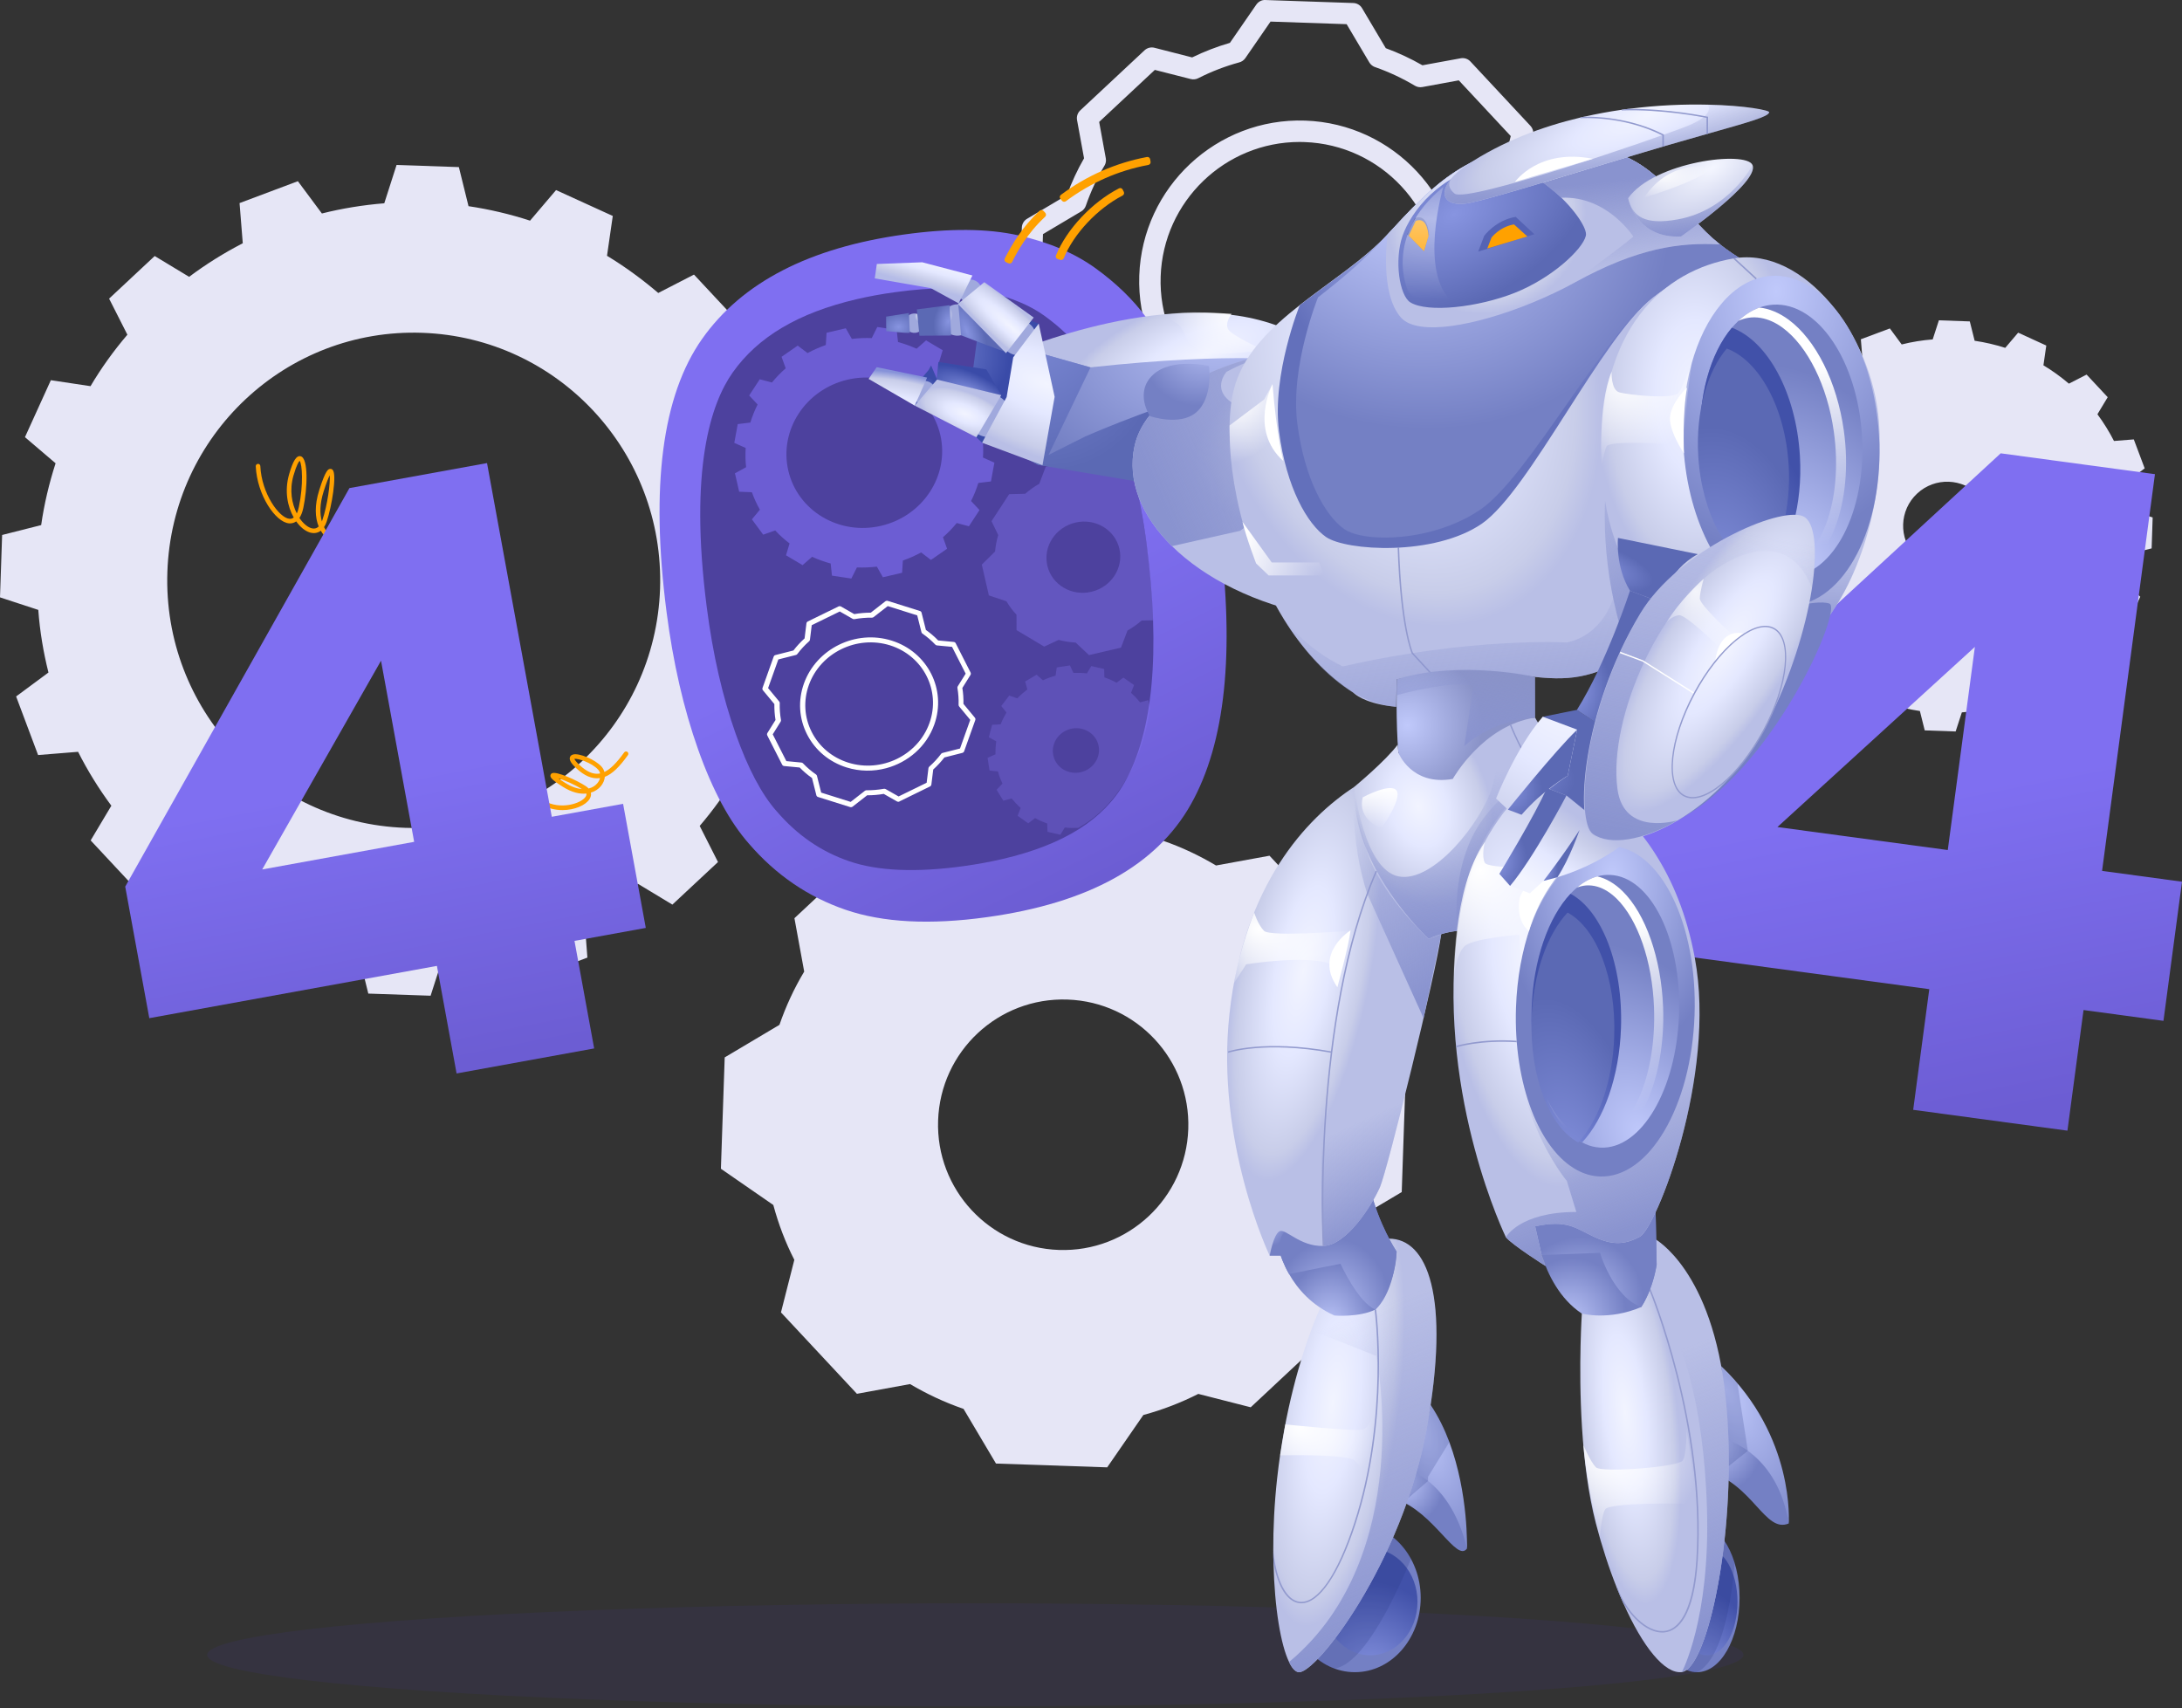 <svg width="788" height="617" viewBox="0 0 788 617" fill="none" xmlns="http://www.w3.org/2000/svg">
<rect x="0" y="0" width="788" height="617" fill="#333333" stroke="none"/>
<ellipse opacity="0.1" cx="352.216" cy="597.658" rx="277.409" ry="18.62" fill="url(#paint0_linear)"/>
<path d="M297.923 225.975L298.691 203.443L284.916 198.916C284.352 191.217 283.072 183.621 281.246 176.282L292.922 167.639L284.984 146.479L270.543 147.645C267.095 140.803 263.049 134.287 258.526 128.183L266.002 115.648L250.622 99.169L237.717 105.805C231.896 100.85 225.768 96.34 219.213 92.379L221.296 77.992L200.812 68.647L191.423 79.69C184.271 77.358 176.863 75.609 169.198 74.46L165.716 60.347L143.217 59.576L138.779 73.414C131.047 74.048 123.553 75.266 116.247 77.1L107.575 65.44L86.511 73.345L87.672 87.852C80.861 91.367 74.374 95.431 68.297 99.975L55.87 92.465L39.398 107.846L46.004 120.878C41.071 126.657 36.581 132.881 32.689 139.466L18.367 137.305L9.013 157.882L20.074 167.314C17.753 174.498 15.96 181.992 14.868 189.64L0.768 193.206L0 215.738L13.827 220.265C14.39 228.016 15.67 235.561 17.497 242.883L5.821 251.525L13.758 272.685L28.2 271.519C31.648 278.361 35.693 284.877 40.217 290.982L32.74 303.516L48.12 319.995L61.025 313.359C66.778 318.315 72.974 322.825 79.529 326.803L77.378 341.19L97.862 350.535L107.302 339.492C114.455 341.824 121.863 343.573 129.527 344.722L133.01 358.834L155.508 359.606L159.946 345.768C167.662 345.134 175.173 343.916 182.461 342.081L191.065 353.742L212.129 345.837L211.02 331.33C217.831 327.815 224.249 323.751 230.394 319.189L242.821 326.7L259.294 311.319L252.688 298.286C257.621 292.508 262.11 286.283 266.002 279.699L280.324 281.859L289.678 261.282L278.617 251.851C280.938 244.666 282.731 237.224 283.823 229.525L297.923 225.975ZM146.358 298.972C97.231 297.275 58.772 255.898 60.445 206.547C62.135 157.145 103.325 118.495 152.452 120.192C201.58 121.89 240.039 163.267 238.366 212.669C236.676 262.019 195.469 300.653 146.358 298.972Z" fill="#E6E6F6"/>
<path d="M749.662 247.851L757.803 240.245L754.556 233.82C757.04 230.915 759.254 227.814 761.172 224.613L768.304 225.697L772.928 215.505L767.443 210.828C768.624 207.234 769.485 203.517 770.026 199.8L777.035 198.052L777.404 186.876L770.542 184.661C770.247 180.87 769.657 177.153 768.747 173.46L774.526 169.152L770.591 158.69L763.435 159.257C761.738 155.933 759.746 152.709 757.458 149.607L761.172 143.453L753.548 135.28L747.154 138.554C744.227 136.068 741.153 133.852 737.956 131.932L738.989 124.793L728.832 120.141L724.159 125.63C720.544 124.473 716.83 123.612 713.116 123.07L711.37 116.079L700.205 115.685L697.967 122.578C694.204 122.873 690.466 123.464 686.777 124.4L682.497 118.615L672.021 122.529L672.611 129.717C669.291 131.415 666.02 133.409 662.97 135.699L656.773 131.982L648.632 139.588L651.903 146.038C649.394 148.942 647.206 152.044 645.287 155.244L638.155 154.161L633.532 164.352L639.016 169.029C637.835 172.623 636.975 176.34 636.434 180.058L629.424 181.805L629.056 192.981L635.917 195.197C636.212 198.963 636.803 202.705 637.713 206.397L631.933 210.681L635.868 221.143L643.049 220.601C644.746 223.924 646.738 227.149 649.026 230.251L645.312 236.405L652.936 244.577L659.33 241.303C662.257 243.79 665.331 246.005 668.528 247.925L667.471 255.039L677.628 259.692L682.301 254.227C685.916 255.384 689.605 256.221 693.343 256.787L695.089 263.778L706.255 264.172L708.493 257.28C712.256 256.984 715.994 256.393 719.683 255.458L723.962 261.243L734.439 257.329L733.849 250.141C737.169 248.442 740.415 246.473 743.489 244.159L749.662 247.851ZM691.572 200.76C685.572 194.335 685.916 184.242 692.335 178.261C698.754 172.254 708.837 172.599 714.838 179.024C720.839 185.449 720.494 195.541 714.051 201.548C707.632 207.53 697.573 207.185 691.572 200.76Z" fill="#E6E6F6"/>
<path d="M507.587 390.299L488.677 377.229C488.677 377.211 488.677 377.193 488.658 377.193C486.793 370.31 484.214 363.701 481.05 357.477L485.897 338.439L458.464 309.041L439.151 312.574C433.171 309.004 426.752 305.965 420.04 303.64C420.021 303.64 420.003 303.64 419.985 303.622L408.244 283.834L368.082 282.461L355.024 301.389C355.006 301.389 354.969 301.407 354.951 301.407C348.092 303.274 341.472 305.855 335.272 309.004L316.27 304.153L286.899 331.611L290.429 350.906C290.429 350.906 290.429 350.924 290.41 350.924C286.771 356.983 283.808 363.408 281.485 370.127L261.716 381.879L260.344 422.096L279.273 435.185C281.138 442.104 283.644 448.713 286.862 454.992L282.034 473.975L309.467 503.373L328.652 499.859C334.705 503.447 341.143 506.467 347.946 508.81H347.964L359.687 528.562L399.849 529.935L412.907 511.025C419.857 509.158 426.477 506.577 432.75 503.41L451.679 508.243L481.05 480.784L477.521 461.49C481.16 455.431 484.123 449.006 486.446 442.269L506.215 430.517L507.587 390.299ZM382.402 451.422C357.438 450.562 337.924 429.583 338.784 404.651C339.643 379.664 360.529 360.132 385.511 360.992C410.475 361.852 429.989 382.757 429.129 407.763C428.27 432.677 407.366 452.282 382.402 451.422Z" fill="#E6E6F6"/>
<path d="M481.907 203.073C481.87 203.073 481.815 203.073 481.779 203.073L450.065 201.992C448.747 201.956 447.538 201.241 446.879 200.104L438.346 185.718C433.805 184.068 429.338 181.997 425.016 179.523L411.265 182.034C409.965 182.272 408.647 181.832 407.75 180.861L386.089 157.659C385.191 156.687 384.843 155.331 385.173 154.067L388.634 140.486C386.528 136.179 384.77 131.597 383.397 126.796L369.609 117.266C368.529 116.514 367.888 115.268 367.943 113.948L369.023 82.206C369.06 80.886 369.774 79.677 370.909 79.017L385.32 70.458C387.022 65.784 389.091 61.313 391.49 57.171L388.963 43.37C388.725 42.069 389.165 40.75 390.135 39.852L413.334 18.171C414.305 17.273 415.66 16.924 416.923 17.254L430.528 20.736C434.941 18.592 439.5 16.833 444.169 15.476L453.691 1.676C454.441 0.595 455.668 -0.083 457.005 0.008L488.718 1.09C490.037 1.126 491.245 1.841 491.904 2.977L500.455 17.401C504.996 19.069 509.446 21.14 513.694 23.577L527.518 21.048C528.818 20.81 530.136 21.25 531.034 22.221L552.695 45.441C553.592 46.413 553.94 47.769 553.61 49.033L550.131 62.669C552.274 67.086 554.031 71.649 555.386 76.323L569.156 85.853C570.236 86.604 570.859 87.85 570.822 89.17L569.742 120.913C569.705 122.232 568.991 123.442 567.856 124.102L553.446 132.66C551.743 137.334 549.674 141.787 547.275 145.929L549.802 159.748C550.04 161.049 549.6 162.369 548.63 163.267L525.449 184.93C524.479 185.828 523.142 186.176 521.86 185.846L508.31 182.382C503.843 184.545 499.247 186.304 494.596 187.642L485.093 201.424C484.36 202.45 483.17 203.073 481.907 203.073ZM452.445 194.331L479.929 195.266L489.03 182.07C489.542 181.319 490.33 180.769 491.209 180.531C496.262 179.175 501.298 177.25 506.132 174.795C506.132 174.795 506.15 174.795 506.15 174.776C506.955 174.373 507.908 174.263 508.823 174.501L521.714 177.782L541.818 158.997L539.42 145.856C539.255 144.921 539.42 143.968 539.914 143.162C542.569 138.763 544.821 133.925 546.597 128.812C546.89 127.895 547.513 127.144 548.319 126.667L562.088 118.475L563.022 90.966L549.838 81.858C549.143 81.381 548.63 80.684 548.374 79.897C548.337 79.805 548.319 79.695 548.282 79.585C546.909 74.527 544.986 69.56 542.588 64.832C542.166 63.989 542.057 63.035 542.295 62.119L545.59 49.143L526.822 29.02L513.657 31.439C512.742 31.604 511.789 31.439 510.984 30.963C506.406 28.232 501.572 25.978 496.61 24.237C496.335 24.145 496.043 24.017 495.804 23.852C495.273 23.522 494.834 23.064 494.504 22.532L486.32 8.732L458.836 7.797L449.736 20.993C449.186 21.781 448.381 22.331 447.465 22.551C442.375 23.944 437.431 25.85 432.725 28.25C431.883 28.672 430.931 28.782 430.015 28.544L417.051 25.245L396.947 44.03L399.345 57.171C399.492 57.995 399.382 58.857 398.997 59.59C398.942 59.7 398.888 59.791 398.814 59.901C396.159 64.318 393.907 69.175 392.131 74.307C391.838 75.168 391.234 75.901 390.446 76.359L376.659 84.552L375.725 112.061L388.927 121.188C389.677 121.701 390.227 122.47 390.465 123.369C391.893 128.647 393.797 133.65 396.159 138.25C396.287 138.507 396.397 138.8 396.471 139.075C396.617 139.698 396.617 140.34 396.471 140.963L393.175 153.883L411.943 174.007L425.016 171.606C425.932 171.441 426.884 171.606 427.671 172.082C432.322 174.831 437.193 177.104 442.118 178.808C443.016 179.083 443.785 179.688 444.261 180.513L452.445 194.331ZM469.419 159.565C468.742 159.565 468.064 159.546 467.387 159.528C435.435 158.428 410.35 131.524 411.43 99.561C412.529 67.581 439.445 42.472 471.342 43.554C503.293 44.653 528.379 71.558 527.298 103.52C526.767 118.988 520.249 133.339 508.933 143.913C498.112 154.048 484.141 159.565 469.419 159.565ZM469.346 51.269C442.43 51.269 420.091 72.712 419.157 99.836C418.205 127.547 439.958 150.859 467.643 151.812C481.065 152.271 493.845 147.469 503.66 138.287C513.456 129.123 519.114 116.679 519.571 103.282C520.523 75.571 498.771 52.259 471.085 51.306C470.5 51.269 469.932 51.269 469.346 51.269Z" fill="#E6E6F6"/>
<path d="M140.295 205.857C140.196 205.857 140.097 205.841 139.998 205.807C132.56 202.929 128.114 200.1 125.8 196.725C124.114 197.056 122.246 196.841 120.461 195.997C118.725 195.17 117.056 193.73 115.866 191.662C114.742 192.523 113.37 192.754 111.85 192.291C110.164 191.762 108.428 190.355 106.974 188.304C106.048 188.966 105.106 189.065 104.412 189.015C99.503 188.618 92.842 178.824 92.362 168.385C92.346 167.922 92.693 167.541 93.156 167.524C93.602 167.491 93.999 167.855 94.015 168.319C94.461 178.228 100.808 187.063 104.544 187.361C105.155 187.427 105.651 187.228 106.081 186.898C103.833 182.96 102.676 177.335 104.395 171.33C105.817 166.366 107.073 164.414 108.577 164.778C111.42 165.49 111.056 176.309 109.536 183.456C109.188 185.078 108.693 186.236 108.131 187.063C109.436 188.999 110.974 190.289 112.329 190.719C113.535 191.1 114.428 190.785 115.089 190.14C113.783 186.931 113.519 182.58 115.288 177.004C117.602 169.675 118.544 169.477 119.106 169.361C119.502 169.278 119.899 169.41 120.163 169.725C121.684 171.445 119.866 182.828 117.949 188.453C117.701 189.181 117.387 189.826 117.023 190.372C118.048 192.39 119.568 193.763 121.139 194.508C122.411 195.12 123.717 195.335 124.891 195.219C124.742 194.905 124.61 194.591 124.494 194.26C123.188 190.703 123.816 186.6 126.444 181.719C128.196 178.477 129.618 176.971 130.924 176.971C131.32 176.971 132.031 177.12 132.56 178.063C133.998 180.727 132.957 189.512 130.114 193.863C129.436 194.888 128.51 195.666 127.436 196.179C129.651 199.091 133.849 201.655 140.576 204.269C141.006 204.434 141.221 204.914 141.056 205.344C140.94 205.659 140.626 205.857 140.295 205.857ZM130.957 178.609C130.957 178.609 130.015 178.609 127.932 182.497C125.535 186.931 124.94 190.587 126.064 193.681C126.196 194.061 126.362 194.425 126.56 194.789C127.436 194.409 128.196 193.796 128.742 192.969C131.056 189.429 132.163 182.149 131.304 179.304C131.138 178.708 130.957 178.609 130.957 178.609ZM119.089 171.644C118.659 172.455 117.949 174.092 116.874 177.484C115.453 181.967 115.453 185.558 116.246 188.32C116.296 188.188 116.345 188.039 116.395 187.907C118.345 182.199 119.287 174.374 119.089 171.644ZM108.213 166.433C107.932 166.697 107.139 167.74 105.982 171.76C104.461 177.07 105.403 181.918 107.188 185.409C107.536 184.697 107.767 183.87 107.932 183.092C109.635 174.953 109.139 167.607 108.213 166.433Z" fill="#FFA100"/>
<path d="M203.137 292.565C200.625 292.565 197.964 291.986 195.6 290.596C195.204 290.364 195.071 289.852 195.303 289.471C195.534 289.074 196.046 288.942 196.427 289.173C202.327 292.631 209.947 290.216 211.517 287.701C211.699 287.403 211.864 287.023 211.765 286.592C209.435 286.841 206.559 286.228 203.286 284.16C199.088 281.53 198.757 280.752 198.774 280.124C198.79 279.76 199.005 279.429 199.336 279.263C200.989 278.436 208.443 281.861 211.55 283.912C211.964 284.177 212.294 284.475 212.575 284.773C213.947 284.442 215.021 283.73 215.716 282.87C216.195 282.291 216.525 281.646 216.691 281.017C216.575 281.034 216.476 281.05 216.36 281.05C213.716 281.315 211.071 280.173 208.245 277.576C206.311 275.789 205.55 274.548 205.798 273.556C205.881 273.241 206.145 272.679 206.988 272.48C209.269 271.918 214.922 274.317 217.22 276.848C217.732 277.41 218.096 278.089 218.278 278.8C220.426 277.791 222.707 275.508 225.418 271.736C225.682 271.372 226.195 271.273 226.575 271.537C226.939 271.802 227.038 272.315 226.773 272.695C223.649 277.063 221.054 279.545 218.426 280.554C218.327 281.712 217.848 282.903 216.988 283.929C216.145 284.938 214.922 285.798 213.385 286.261C213.55 287.006 213.402 287.8 212.922 288.561C211.534 290.811 207.534 292.565 203.137 292.565ZM201.666 281.1C202.228 281.513 203.022 282.059 204.162 282.771C206.41 284.177 208.41 284.822 210.112 284.955C207.369 283.25 203.782 281.745 201.666 281.1ZM207.435 274.068C207.534 274.333 207.898 275.012 209.369 276.368C211.831 278.635 214.063 279.66 216.195 279.412C216.377 279.396 216.542 279.363 216.724 279.33C216.608 278.833 216.36 278.353 216.013 277.956C213.683 275.425 208.559 273.804 207.435 274.068Z" fill="#FFA100"/>
<path d="M225.021 290.298L199.27 294.98L175.882 167.243L126.196 176.276L45.222 320.21L53.917 367.708L157.783 348.831L164.89 387.677L214.575 378.644L207.468 339.798L233.219 335.116L225.021 290.298ZM94.693 314.006L137.601 238.614L149.568 304.03L94.693 314.006Z" fill="url(#paint1_linear)"/>
<path d="M426.376 137.846C422.844 128.858 418.699 121.135 413.96 114.671C409.224 108.224 403.109 102.278 395.623 96.868C388.136 91.457 378.845 87.5 367.79 85.004C356.717 82.513 342.96 82.4 326.507 84.688C292.269 89.434 267.946 101.997 253.549 122.409C239.153 142.822 234.876 175.655 240.706 220.931C243.073 239.346 246.892 255.935 252.124 270.692C257.361 285.466 263.504 296.81 270.527 304.768C280.23 315.995 291.826 323.92 305.336 328.553C318.829 333.192 335.862 334.085 356.435 331.232C393.126 326.145 417.677 312.552 430.102 290.432C442.527 268.311 445.957 235.649 440.386 192.428C437.896 173.19 433.216 154.985 426.376 137.846Z" fill="url(#paint2_linear)"/>
<path d="M362.112 310.215C357.728 311.242 352.988 312.103 348.029 312.799C330.901 315.175 316.978 314.585 306.692 311.043C296.537 307.56 287.972 301.675 280.541 293.062L280.404 292.913C275.055 286.854 270.105 277.502 265.719 265.109C260.941 251.684 257.415 236.265 255.235 219.273C248.797 169.332 256.761 145.631 264.589 134.548C273.71 121.626 288.36 112.963 309.391 108.049C313.703 107.042 318.329 106.192 323.125 105.54C336.958 103.619 348.3 103.634 356.851 105.553C365.135 107.413 371.978 110.275 377.203 114.056C382.984 118.246 387.692 122.78 391.209 127.577C394.941 132.671 398.328 139.013 401.246 146.432C407.519 162.103 411.807 178.921 414.091 196.518C419.101 235.323 416.436 264.239 406.193 282.475C398.555 296.005 384.149 305.069 362.112 310.215Z" fill="#4D419E"/>
<path d="M358.852 156.106L357.323 149.452L352.749 149.262C351.967 147.067 350.991 144.943 349.856 142.955L352.75 139.476L348.665 133.936L344.339 135.47C342.753 133.751 341.013 132.186 339.139 130.769L340.439 126.488L334.44 122.934L331.012 125.94C328.851 124.973 326.613 124.157 324.309 123.526L323.816 119.147L316.818 118.098L314.822 122.1C312.448 122.01 310.049 122.113 307.619 122.392L305.447 118.557L298.503 120.177L298.229 124.593C295.926 125.416 293.718 126.381 291.635 127.518L288.077 124.818L282.248 128.861L283.746 133.007C281.938 134.592 280.28 136.304 278.773 138.143L274.382 136.972L270.552 142.827L273.6 146.091C272.548 148.181 271.661 150.377 270.977 152.61L266.426 153.16L265.175 159.945L269.297 161.784C269.154 164.077 269.179 166.419 269.449 168.733L265.417 170.932L266.946 177.586L271.539 177.771C272.325 179.983 273.297 182.09 274.431 184.078L271.537 187.557L275.622 193.097L279.949 191.564C281.535 193.282 283.274 194.847 285.148 196.264L283.848 200.546L289.847 204.1L293.275 201.093C295.418 202.065 297.674 202.877 299.979 203.508L300.453 207.891L307.452 208.94L309.466 204.933C311.839 205.024 314.238 204.921 316.668 204.642L318.84 208.477L325.784 206.857L326.058 202.44C328.362 201.617 330.569 200.653 332.653 199.516L336.192 202.22L342.021 198.178L340.541 194.027C342.35 192.442 344.008 190.73 345.515 188.89L349.905 190.061L353.735 184.207L350.687 180.942C351.739 178.852 352.627 176.657 353.31 174.423L357.862 173.874L359.113 167.089L354.99 165.25C355.133 162.956 355.095 160.637 354.838 158.301L358.852 156.106ZM318.197 189.898C303.031 193.444 288.035 184.493 284.678 169.923C281.317 155.336 290.903 140.668 306.068 137.122C321.233 133.577 336.229 142.528 339.591 157.115C342.925 171.673 333.362 186.353 318.197 189.898Z" fill="#6C5DD3"/>
<path opacity="0.3" fill-rule="evenodd" clip-rule="evenodd" d="M414.71 252.843L411.708 253.667C410.715 252.424 409.65 251.274 408.459 250.233L409.547 247.406L405.699 244.71L403.226 246.567C401.837 245.802 400.38 245.149 398.843 244.629L398.755 241.615L394.102 240.551L392.518 243.194C390.893 242.996 389.273 242.965 387.658 243.025L386.388 240.309L381.634 241.044L381.205 244.01C379.615 244.455 378.095 245.012 376.625 245.686L374.356 243.666L370.217 246.119L371.008 249C369.717 249.98 368.504 251.033 367.382 252.21L364.472 251.201L361.599 254.972L363.47 257.322C362.685 258.67 361.942 260.099 361.372 261.594L358.288 261.75L357.089 266.266L359.766 267.71C359.55 269.296 359.461 270.848 359.495 272.424L356.65 273.69L357.348 278.256L360.417 278.625C360.804 280.143 361.367 281.595 362.035 283L359.895 285.233L362.349 289.179L365.356 288.372C366.344 289.598 367.409 290.748 368.6 291.789L367.495 294.62L371.329 297.339L373.816 295.46C375.205 296.225 376.661 296.878 378.198 297.397L378.286 300.412L382.939 301.475L384.527 298.85C386.148 299.03 387.768 299.062 389.383 299.001C408.245 288.551 414.155 265.756 415.329 255.337L414.71 252.843ZM386.483 278.885C390.949 279.905 395.486 277.197 396.636 272.863C397.768 268.533 395.08 264.222 390.613 263.201C386.151 262.199 381.623 264.867 380.473 269.201C379.342 273.531 382.016 277.865 386.483 278.885Z" fill="#8677F0"/>
<path opacity="0.4" fill-rule="evenodd" clip-rule="evenodd" d="M405.401 168.915L400.155 171.365C398.192 170.848 396.139 170.504 394.046 170.376L394.028 170.381L389.225 165.854L377.656 168.546L375.312 174.729L375.293 174.734C373.472 175.763 371.779 176.981 370.237 178.327L364.449 178.463L358.073 188.225L360.503 193.24C359.912 195.169 359.536 197.171 359.354 199.176L354.564 203.909L357.112 215.024L363.469 217.159C364.502 218.914 365.711 220.528 367.096 222.002L367.111 227.571L377.092 233.524L382.306 231.1C384.288 231.613 386.359 231.952 388.469 232.075L393.268 236.585L404.837 233.892L407.181 227.709C409.021 226.675 410.732 225.452 412.292 224.102L416.411 224.03C415.919 201.715 411.587 179.585 409.235 171.202L405.401 168.915ZM378.23 204.272C379.82 211.152 386.922 215.417 394.119 213.729C401.303 212.063 405.843 205.086 404.248 198.189C402.654 191.291 395.557 187.044 388.36 188.732C381.18 190.415 376.632 197.357 378.23 204.272Z" fill="#8677F0"/>
<path d="M365.519 94.616C365.28 95.098 364.706 95.305 364.214 95.087L363.348 94.703C362.828 94.472 362.605 93.854 362.863 93.347C365.461 88.237 369.211 81.905 375.456 76.116C375.853 75.748 376.472 75.775 376.843 76.169L377.48 76.845C377.868 77.256 377.837 77.906 377.422 78.29C370.923 84.293 367.292 91.048 365.519 94.616Z" fill="#FFA100"/>
<path d="M384.916 72.677C384.481 73.002 383.866 72.928 383.526 72.505L382.95 71.79C382.597 71.352 382.675 70.709 383.126 70.373C392.476 63.42 402.924 58.83 414.206 56.698C414.751 56.596 415.271 56.963 415.363 57.509L415.516 58.409C415.608 58.953 415.243 59.469 414.7 59.569C403.869 61.583 393.882 65.993 384.916 72.677Z" fill="#FFA100"/>
<path d="M384.16 93.263C383.957 93.759 383.41 94.026 382.9 93.862L381.957 93.557C381.417 93.382 381.129 92.792 381.343 92.265C385.207 82.775 394.36 73.054 404.12 68.022C404.607 67.77 405.201 67.974 405.445 68.466L405.846 69.274C406.094 69.772 405.887 70.376 405.393 70.632C396.304 75.344 387.77 84.418 384.16 93.263Z" fill="#FFA100"/>
<path d="M324.679 289.538C324.443 289.601 324.184 289.577 323.957 289.452L319.147 286.715C317.162 287.061 315.167 287.224 313.166 287.22L307.914 291.313C307.656 291.512 307.321 291.565 307.025 291.476L295.409 287.826C295.113 287.737 294.876 287.503 294.815 287.202L293.248 280.987C291.648 279.869 290.16 278.591 288.794 277.186L283.197 276.656C282.879 276.629 282.596 276.444 282.463 276.163L277.092 265.6C276.958 265.319 276.97 264.999 277.131 264.732L280.066 260.031C279.754 258.139 279.623 256.198 279.651 254.271L275.525 249.301C275.323 249.057 275.276 248.734 275.374 248.447L279.398 237.154C279.496 236.866 279.707 236.642 280.056 236.567L286.528 234.924C287.738 233.351 289.093 231.888 290.563 230.562L291.23 225.145C291.264 224.838 291.462 224.561 291.755 224.427L302.811 219.02C303.105 218.885 303.436 218.889 303.71 219.04L308.501 221.781C310.468 221.44 312.481 221.272 314.477 221.259L319.712 217.171C319.969 216.972 320.304 216.919 320.6 217.007L332.216 220.658C332.512 220.746 332.749 220.981 332.81 221.281L334.382 227.514C335.982 228.632 337.47 229.91 338.813 231.302L344.41 231.833C344.728 231.859 345.011 232.044 345.144 232.325L350.515 242.888C350.649 243.17 350.637 243.489 350.476 243.756L347.541 248.458C347.848 250.332 347.98 252.273 347.934 254.205L352.065 259.192C352.266 259.436 352.313 259.759 352.216 260.046L348.187 271.322C348.089 271.61 347.85 271.804 347.528 271.909L341.056 273.552C339.86 275.103 338.505 276.566 337.021 277.914L336.355 283.331C336.321 283.638 336.123 283.915 335.829 284.049L324.773 289.456C324.805 289.504 324.751 289.518 324.679 289.538ZM312.651 285.438C312.741 285.414 312.818 285.412 312.914 285.405C314.996 285.424 317.105 285.25 319.198 284.875C319.42 284.834 319.643 284.868 319.848 284.981L324.52 287.641L334.649 282.688L335.298 277.426C335.32 277.215 335.436 276.997 335.612 276.857C337.181 275.467 338.614 273.927 339.859 272.27C339.989 272.104 340.147 271.969 340.387 271.923L346.696 270.324L350.391 259.976L346.375 255.126C346.233 254.959 346.177 254.751 346.18 254.545C346.253 252.494 346.093 250.449 345.763 248.487C345.725 248.274 345.764 248.058 345.885 247.858L348.74 243.29L343.819 233.613L338.381 233.096C338.145 233.084 337.94 232.972 337.78 232.809C336.372 231.323 334.812 229.99 333.12 228.822C332.934 228.704 332.805 228.515 332.768 228.301L331.243 222.242L320.599 218.89L315.491 222.87C315.315 223.01 315.097 223.068 314.884 223.07C312.779 223.038 310.657 223.234 308.581 223.604C308.359 223.645 308.137 223.612 307.932 223.499L303.277 220.833L293.148 225.786L292.499 231.049C292.478 231.26 292.362 231.477 292.186 231.618C290.616 233.008 289.202 234.543 287.939 236.205C287.808 236.37 287.619 236.533 287.392 236.557L281.083 238.155L277.388 248.503L281.405 253.353C281.578 253.568 281.648 253.828 281.587 254.106C281.545 255.981 281.681 258.013 282.04 260.005C282.078 260.218 282.038 260.434 281.917 260.634L279.063 265.202L283.983 274.879L289.422 275.396C289.662 275.425 289.885 275.533 290.032 275.717C291.435 277.186 292.995 278.52 294.664 279.675C294.851 279.793 294.979 279.982 295.035 280.191L296.56 286.25L307.203 289.602L312.312 285.622C312.406 285.541 312.524 285.472 312.651 285.438ZM320.041 277.436C315.458 278.665 310.504 278.652 305.716 277.158C299.419 275.175 294.364 270.94 291.453 265.215C288.542 259.491 288.139 252.982 290.325 246.86C294.848 234.24 309.06 227.278 322.036 231.366C335.012 235.453 341.915 249.053 337.409 261.669C334.592 269.638 327.884 275.332 320.041 277.436ZM292.103 247.409C290.082 253.058 290.454 259.09 293.153 264.387C295.852 269.683 300.529 273.592 306.34 275.426C318.356 279.192 331.51 272.775 335.668 261.111C339.826 249.446 333.447 236.86 321.444 233.071C309.428 229.305 296.279 235.739 292.103 247.409Z" fill="white"/>
<path d="M788 318.428L759.136 314.524L778.231 171.245L722.526 163.714L587.401 288.247L580.3 341.519L696.734 357.244L690.92 400.812L746.626 408.343L752.439 364.776L781.304 368.68L788 318.428ZM641.893 298.688L713.199 233.631L703.412 306.993L641.893 298.688Z" fill="url(#paint3_linear)"/>
<path d="M612.872 603.914C621.35 603.914 628.224 591.891 628.224 577.06C628.224 562.229 621.35 550.205 612.872 550.205C604.393 550.205 597.52 562.229 597.52 577.06C597.52 591.891 604.393 603.914 612.872 603.914Z" fill="url(#paint4_radial)"/>
<path d="M616.454 597.811C622.538 597.811 627.47 589.175 627.47 578.521C627.47 567.867 622.538 559.231 616.454 559.231C610.37 559.231 605.438 567.867 605.438 578.521C605.438 589.175 610.37 597.811 616.454 597.811Z" fill="url(#paint5_radial)"/>
<path opacity="0.2" fill-rule="evenodd" clip-rule="evenodd" d="M626.42 564.41C626.42 564.41 624.464 598.366 612.876 603.915C612.876 603.915 611.271 604.433 609.093 602.916L622.748 556.494C622.748 556.494 625.405 560.36 626.42 564.41Z" fill="#263380"/>
<path fill-rule="evenodd" clip-rule="evenodd" d="M645.977 550.205C637.323 553.848 633.153 535.908 616.454 531.192L621.62 513.825C621.62 513.825 635.847 520.262 640.571 529.416C645.276 538.59 645.977 550.205 645.977 550.205Z" fill="url(#paint6_radial)"/>
<path fill-rule="evenodd" clip-rule="evenodd" d="M624.331 520.3C624.331 520.3 642.008 525.349 645.976 550.187C645.976 550.187 648.356 518.82 621.6 493.408L624.331 520.3Z" fill="url(#paint7_radial)"/>
<path opacity="0.2" fill-rule="evenodd" clip-rule="evenodd" d="M619.511 533.32L631.21 523.962L627.464 499.622L621.597 493.408L624.235 534.762L619.511 533.32Z" fill="#263380"/>
<path fill-rule="evenodd" clip-rule="evenodd" d="M609.771 602.545C608.959 603.322 608.165 603.765 607.372 603.876C601.209 604.653 593.238 594.758 586.244 578.982C585.432 577.207 584.639 575.302 583.864 573.36C581.078 566.424 578.531 558.583 576.336 550.204C570.745 528.769 570.431 501.156 570.8 485.88V485.861C570.966 478.833 571.261 474.413 571.261 474.413C571.778 461.411 597.519 447.355 597.519 447.355C597.519 447.355 618.535 458.526 623.222 505.022C627.54 547.597 618.535 594.111 609.771 602.545Z" fill="url(#paint8_radial)"/>
<path d="M613.131 563.577C611.802 583.884 605.99 588.896 601.358 589.525C600.989 589.581 600.638 589.599 600.269 589.599C595.158 589.599 589.733 584.846 586.227 578.965C585.416 577.189 584.622 575.284 583.847 573.342L584.087 573.25C587.002 581.591 594.605 589.877 601.284 588.989C607.558 588.138 611.562 579.094 612.595 563.54C615.806 514.603 595.786 466.257 595.601 465.777L596.081 465.573C596.284 466.035 616.341 514.51 613.131 563.577Z" fill="#929ACE"/>
<path fill-rule="evenodd" clip-rule="evenodd" d="M609.775 602.546L607.377 603.878C607.377 603.878 617.599 584.958 616.455 545.046C615.311 505.171 606.436 485.863 606.436 485.863H570.823V485.844C570.989 478.816 571.285 474.396 571.285 474.396C571.801 461.394 597.542 447.338 597.542 447.338C597.542 447.338 618.559 458.509 623.245 505.005C627.545 547.598 618.54 594.113 609.775 602.546Z" fill="url(#paint9_linear)"/>
<path fill-rule="evenodd" clip-rule="evenodd" d="M571.798 521.797C571.798 521.797 574.289 527.845 576.338 529.917C578.386 531.988 606.138 529.824 607.669 527.494C609.219 525.163 609.072 516.286 609.072 516.286C609.072 516.286 612.504 536.001 612.873 550.205C612.873 550.205 612.965 543.714 610.308 543.27C607.669 542.826 581.301 542.66 579.733 545.064C578.164 547.468 577.832 555.735 577.832 555.735C577.832 555.735 573.293 538.498 571.798 521.797Z" fill="url(#paint10_radial)"/>
<path d="M489.3 603.914C502.426 603.914 513.066 591.891 513.066 577.06C513.066 562.229 502.426 550.205 489.3 550.205C476.175 550.205 465.534 562.229 465.534 577.06C465.534 591.891 476.175 603.914 489.3 603.914Z" fill="url(#paint11_radial)"/>
<path d="M494.837 597.811C504.263 597.811 511.905 589.175 511.905 578.521C511.905 567.867 504.263 559.231 494.837 559.231C485.41 559.231 477.769 567.867 477.769 578.521C477.769 589.175 485.41 597.811 494.837 597.811Z" fill="url(#paint12_radial)"/>
<path opacity="0.2" fill-rule="evenodd" clip-rule="evenodd" d="M509.542 562.985C509.542 562.985 494.688 601.214 481.864 602.564C481.864 602.564 478.081 601.473 475.83 599.18L503.102 555.199C503.102 555.199 507.494 558.251 509.542 562.985Z" fill="#263380"/>
<path fill-rule="evenodd" clip-rule="evenodd" d="M529.783 559.249C526.075 564.446 517.882 546.211 504.357 541.494L511.903 529.935C511.903 529.935 520.521 534.762 524.894 541.217C529.267 547.635 529.783 559.249 529.783 559.249Z" fill="url(#paint13_radial)"/>
<path fill-rule="evenodd" clip-rule="evenodd" d="M529.781 559.25C526.405 545.249 520.002 538.184 515.703 534.874C513.175 532.913 511.385 532.266 511.385 532.266L516.644 507.409C519.467 511.589 521.663 516.157 523.415 520.818C530.39 539.46 529.781 559.25 529.781 559.25Z" fill="url(#paint14_radial)"/>
<path opacity="0.2" fill-rule="evenodd" clip-rule="evenodd" d="M523.418 520.818L515.723 533.32L515.705 534.874L506.977 542.401L507.899 543.085L516.646 507.409C519.487 511.589 521.683 516.157 523.418 520.818Z" fill="#263380"/>
<path fill-rule="evenodd" clip-rule="evenodd" d="M515.198 516.194C506.397 564.447 475.268 604.47 469.031 603.915C467.813 603.804 466.633 602.528 465.525 600.253V600.234C462.592 594.168 460.285 581.018 459.898 564.354C459.861 562.986 459.824 561.599 459.842 560.193C459.824 560.175 459.824 560.138 459.824 560.119C459.787 551.944 460.211 543.067 461.226 533.838C463.957 509.147 469.806 490.375 473.515 480.388C475.471 475.135 476.818 472.306 476.818 472.306C476.818 472.306 491.617 447.338 501.618 447.338C515.401 447.338 524 467.923 515.198 516.194Z" fill="url(#paint15_radial)"/>
<path d="M489.552 550.279C483.555 568.644 476.451 579.039 469.955 579.039C469.753 579.039 469.531 579.02 469.328 579.002C464.881 578.521 461.468 573.157 459.899 564.372C459.862 563.004 459.825 561.616 459.844 560.211C460.951 570.975 464.623 577.966 469.365 578.484C475.768 579.15 482.946 568.829 489.035 550.131C501.545 511.81 496.489 473.359 496.434 472.989L496.969 472.915C497.025 473.267 502.062 511.847 489.552 550.279Z" fill="#929ACE"/>
<path fill-rule="evenodd" clip-rule="evenodd" d="M515.207 516.194C506.405 564.447 475.277 604.47 469.04 603.915C467.822 603.804 466.641 602.528 465.534 600.253V600.234C511.572 561.895 497.05 489.709 497.05 489.709L473.542 480.388C475.498 475.136 476.845 472.306 476.845 472.306C476.845 472.306 491.644 447.338 501.645 447.338C515.41 447.338 524.009 467.923 515.207 516.194Z" fill="url(#paint16_linear)"/>
<path fill-rule="evenodd" clip-rule="evenodd" d="M462.282 525.608C462.282 525.608 486.288 524.979 489.296 527.494C492.304 530.01 492.156 536.002 492.156 536.002C492.156 536.002 495.976 517.23 496.123 509.869C496.123 509.869 494.795 515.51 492.156 516.305C489.517 517.082 464.183 514.418 464.183 514.418L462.282 525.608Z" fill="url(#paint17_radial)"/>
<path fill-rule="evenodd" clip-rule="evenodd" d="M504.37 452.035C504.315 454.643 503.909 457.102 503.337 459.34C503.337 459.377 503.337 459.396 503.319 459.433C501.307 467.219 497.063 472.49 496.731 472.916C496.713 472.934 496.713 472.934 496.713 472.934C490.845 475.856 481.914 475.098 481.914 475.098C473.648 471.38 468.592 465.499 465.529 460.117C461.654 453.33 460.934 447.337 460.934 447.337C460.658 445.044 460.658 440.79 460.731 437.036C460.805 433.078 460.934 429.693 460.934 429.693H494.941C497.802 441.937 503.964 451.425 504.352 452.016L504.37 452.035Z" fill="url(#paint18_radial)"/>
<path fill-rule="evenodd" clip-rule="evenodd" d="M504.37 452.035C504.186 454.791 503.798 457.213 503.337 459.34C503.337 459.377 503.337 459.396 503.319 459.433C501.215 469.143 497.045 472.675 496.731 472.916C496.713 472.934 496.713 472.934 496.713 472.934C490.55 470.567 484.092 456.4 484.092 456.4L465.529 460.117C461.654 453.33 460.934 447.337 460.934 447.337C460.658 445.044 460.658 440.79 460.731 437.036L482.173 429.693H494.96C497.82 441.937 503.983 451.425 504.37 452.016V452.035Z" fill="url(#paint19_radial)"/>
<path fill-rule="evenodd" clip-rule="evenodd" d="M458.546 453.515H462.514C462.514 453.515 461.222 446.949 463.99 444.933L461.259 442.917C461.277 442.917 457.955 450.426 458.546 453.515Z" fill="url(#paint20_radial)"/>
<path fill-rule="evenodd" clip-rule="evenodd" d="M520.482 337.385C518.711 350.997 501.108 422.461 498.321 428.805C495.517 435.13 486.438 449.686 477.913 449.982C469.407 450.259 464.259 443.508 462.063 444.692C459.867 445.857 458.539 453.514 458.539 453.514C458.539 453.514 438.887 412.604 444.017 366.071C449.165 319.519 471.732 295.513 489.077 284.176C489.077 284.176 522.235 323.755 520.482 337.385Z" fill="url(#paint21_radial)"/>
<path fill-rule="evenodd" clip-rule="evenodd" d="M520.489 337.386C518.717 350.998 501.114 422.462 498.328 428.806C495.523 435.131 486.445 449.686 477.92 449.982C472.661 367.68 497.055 310.05 497.055 310.05C497.055 310.05 522.242 323.755 520.489 337.386Z" fill="url(#paint22_linear)"/>
<path fill-rule="evenodd" clip-rule="evenodd" d="M565.837 274.91C564.896 275.854 537.808 302.967 530.741 329.322C530.132 331.541 529.671 333.779 529.376 335.962C529.376 335.962 528.213 335.943 526.313 336.165C523.803 336.461 520.021 337.201 515.943 339.05C515.943 339.05 488.043 313.453 489.076 284.176C489.076 284.176 500.424 274.818 504.779 268.899L505.001 271.803C505.001 271.803 513.212 281.735 524.873 272.45C529.265 268.973 533.158 266.292 536.701 264.276C543.27 260.577 548.75 259.134 554.36 259.134C554.378 259.171 558.345 266.662 565.837 274.91Z" fill="url(#paint23_radial)"/>
<path fill-rule="evenodd" clip-rule="evenodd" d="M565.837 274.91L530.741 329.322L526.313 336.165C523.803 336.461 520.021 337.201 515.943 339.05C515.943 339.05 488.043 313.453 489.076 284.176C489.076 284.176 492.472 313.953 505.019 316.505C517.548 319.039 535.022 296.974 538.915 284.176C541.628 275.261 538.731 267.919 536.738 264.294C543.307 260.595 548.787 259.153 554.397 259.153C554.378 259.171 558.345 266.661 565.837 274.91Z" fill="url(#paint24_linear)"/>
<path d="M554.823 279.404C549.49 272.598 545.339 262.019 545.283 261.927L545.781 261.742C545.818 261.853 549.933 272.358 555.229 279.09L554.823 279.404Z" fill="#929ACE"/>
<path d="M477.66 450.001C477.623 449.187 473.601 367.81 496.813 314.526L497.293 314.73C474.136 367.902 478.14 449.15 478.195 449.964L477.66 450.001Z" fill="#929ACE"/>
<path d="M480.773 380.22C456.748 375.872 443.721 380.165 443.592 380.22L443.426 379.721C443.555 379.684 456.711 375.336 480.884 379.721L480.773 380.22Z" fill="#929ACE"/>
<path fill-rule="evenodd" clip-rule="evenodd" d="M565.841 274.911C565.841 274.911 547.648 279.183 535.451 295.958C523.272 312.732 526.299 336.184 526.299 336.184C526.299 336.184 528.624 291.241 565.841 274.911Z" fill="url(#paint25_linear)"/>
<path fill-rule="evenodd" clip-rule="evenodd" d="M445.662 355.011L450.035 348.279C450.035 348.279 472.215 344.636 480.832 348.279L483.969 359.505C483.969 359.505 486.441 340.493 489.301 332.244L487.327 336.165C487.327 336.165 458.726 338.495 456.475 336.165C454.224 333.835 452.932 329.562 452.932 329.562C452.932 329.562 447.286 343.951 445.662 355.011Z" fill="url(#paint26_radial)"/>
<path fill-rule="evenodd" clip-rule="evenodd" d="M489.081 284.176C489.081 284.176 487.309 302.985 493.767 322.793L514.102 367.698L520.468 337.404L515.928 339.068C515.928 339.068 497.716 322.312 493.288 306.259C488.859 290.205 489.081 284.176 489.081 284.176Z" fill="url(#paint27_linear)"/>
<path fill-rule="evenodd" clip-rule="evenodd" d="M487.731 335.999C487.731 335.999 474.353 344.247 482.971 356.547C482.971 356.528 486.993 341.936 487.731 335.999Z" fill="white"/>
<path fill-rule="evenodd" clip-rule="evenodd" d="M492.157 287.949C492.157 287.949 502.325 282.475 504.373 285.545C506.402 288.596 498.892 299.12 498.892 299.12C498.892 299.12 490.072 296.179 492.157 287.949Z" fill="url(#paint28_linear)"/>
<path fill-rule="evenodd" clip-rule="evenodd" d="M598.279 456.751C598.168 457.38 598.058 458.027 597.928 458.619C597.818 459.1 597.726 459.581 597.615 460.006C597.486 460.543 597.375 461.042 597.227 461.541C595.659 467.09 593.426 470.881 592.854 471.825C592.743 471.991 592.688 472.047 592.688 472.047C580.934 477.04 571.247 474.395 571.247 474.395C563.276 469.124 558.976 460.247 556.725 453.256C554.825 447.411 554.363 442.88 554.363 442.88C564.936 438.959 597.91 437.683 597.91 437.683L598.279 456.751Z" fill="url(#paint29_radial)"/>
<path fill-rule="evenodd" clip-rule="evenodd" d="M598.279 456.751C598.168 457.38 598.058 458.027 597.929 458.619C597.818 459.1 597.726 459.581 597.615 460.006C597.486 460.543 597.375 461.042 597.227 461.541C595.622 467.534 593.482 470.918 592.854 471.824C592.743 471.991 592.688 472.046 592.688 472.046C582.41 468.218 577.834 452.442 577.834 452.442L556.725 453.274C554.825 447.43 554.363 442.899 554.363 442.899C564.936 438.978 597.91 437.701 597.91 437.701L598.279 456.751Z" fill="url(#paint30_radial)"/>
<path fill-rule="evenodd" clip-rule="evenodd" d="M592.266 446.598C586.546 449.686 582.136 449.686 575.53 446.598C568.925 443.509 565.843 440.402 554.403 442.899L556.746 453.274L558.185 457.232C558.185 457.232 546.247 449.686 543.83 446.838C543.83 446.838 519.621 397.18 525.968 339.05C531.578 287.653 565.843 274.91 565.843 274.91C569.349 278.221 573.482 281.624 577.855 285.545C590.975 297.382 606.087 313.842 612.065 345.967C620 388.783 597.986 443.509 592.266 446.598Z" fill="url(#paint31_radial)"/>
<path fill-rule="evenodd" clip-rule="evenodd" d="M592.262 446.598C586.542 449.687 582.131 449.687 575.526 446.598C568.92 443.509 565.838 440.402 554.398 442.899L556.741 453.275L558.181 457.233C558.181 457.233 546.242 449.687 543.825 446.839C543.825 446.839 548.66 437.702 569.27 437.702L565.857 426.513C565.857 426.513 541.648 397.92 548.678 355.548L573.348 307.258C573.348 307.258 580.618 296.18 577.851 285.545C590.97 297.382 606.082 313.842 612.061 345.968C619.995 388.783 597.982 443.509 592.262 446.598Z" fill="url(#paint32_linear)"/>
<path fill-rule="evenodd" clip-rule="evenodd" d="M577.682 424.884C574.859 424.773 572.128 423.978 569.563 422.591C555.946 415.322 546.535 391.594 547.476 363.888C548.215 342.472 554.968 323.94 564.489 313.805C569.6 308.33 575.542 305.297 581.779 305.537C599.585 306.259 613.11 333.594 611.966 366.552C610.859 399.509 595.489 425.643 577.682 424.884Z" fill="url(#paint33_radial)"/>
<path fill-rule="evenodd" clip-rule="evenodd" d="M578.035 414.472C577.888 414.472 577.758 414.453 577.611 414.435C577.223 414.416 576.836 414.361 576.448 414.305C576.43 414.324 576.411 414.305 576.393 414.305C574.64 414.046 572.961 413.436 571.337 412.567C566.189 409.811 561.779 404.226 558.568 396.772C554.767 387.95 552.701 376.52 553.125 364.11C553.752 346.411 559.306 331.134 567.167 322.774C567.942 321.961 568.717 321.202 569.547 320.518C571.817 318.576 574.289 317.207 576.836 316.505C576.854 316.505 576.891 316.505 576.91 316.486C578.386 316.079 579.917 315.913 581.449 315.968C596.137 316.579 607.3 339.124 606.359 366.348C605.436 393.535 592.742 415.082 578.035 414.472Z" fill="url(#paint34_radial)"/>
<path fill-rule="evenodd" clip-rule="evenodd" d="M571.354 412.585C560.117 406.593 552.349 386.989 553.124 364.129C553.732 346.448 559.305 331.153 567.166 322.793C578.403 328.786 586.19 348.372 585.396 371.25C584.787 388.912 579.215 404.207 571.354 412.585Z" fill="url(#paint35_radial)"/>
<path fill-rule="evenodd" clip-rule="evenodd" d="M569.972 412.586C559.584 407.046 552.403 388.924 553.119 367.792C553.682 351.447 558.834 337.308 566.1 329.581C576.488 335.12 583.686 353.225 582.953 374.374C582.39 390.702 577.238 404.841 569.972 412.586Z" fill="url(#paint36_radial)"/>
<path d="M600.603 363.592C599.901 346.041 594.31 330.061 586.007 321.887C583.147 319.075 580.029 317.244 576.836 316.505C574.272 317.226 571.817 318.595 569.548 320.518C570.618 320.13 571.707 319.871 572.795 319.778C574.161 319.686 575.563 319.834 576.929 320.241C579.309 320.943 581.634 322.404 583.83 324.55C591.487 332.096 596.672 347.095 597.318 363.722C598.315 388.875 588.886 410.125 576.301 411.05L575.951 411.069C574.216 411.143 572.482 410.81 570.747 410.07C566.042 408.072 561.853 403.319 558.606 396.754C561.816 404.207 566.226 409.811 571.375 412.548C572.998 413.417 574.677 414.009 576.43 414.287L576.412 412.844L576.486 414.268L576.504 414.638L576.486 414.268C577.132 414.342 577.187 414.379 578.073 414.435C591.598 411.975 601.617 389.744 600.603 363.592Z" fill="url(#paint37_linear)"/>
<path d="M579.271 305.593C579.253 305.482 576.983 294.959 556.335 280.274L556.649 279.848C577.5 294.681 579.714 305.075 579.788 305.501L579.271 305.593Z" fill="#929ACE"/>
<path d="M525.929 378.241L525.763 377.742C525.855 377.723 534.638 374.986 547.776 375.874L547.739 376.41C534.693 375.541 526.003 378.223 525.929 378.241Z" fill="#929ACE"/>
<path fill-rule="evenodd" clip-rule="evenodd" d="M549.162 348.279L548.682 337.589C548.682 337.589 533.256 338.773 529.4 341.343C525.525 343.914 524.916 355.029 524.916 355.029C524.916 355.029 524.381 320.759 536.209 304.132C536.209 304.132 534.954 309.125 536.209 311.548C537.463 313.971 558.591 313.102 558.591 313.102L570.345 308.885C570.326 308.903 553.812 320.574 549.162 348.279Z" fill="url(#paint38_radial)"/>
<path fill-rule="evenodd" clip-rule="evenodd" d="M552.146 336.294C552.146 336.294 547.57 333.02 548.658 325.142C549.766 317.263 564.49 313.804 564.49 313.804C564.49 313.804 555.135 324.328 552.146 336.294Z" fill="white"/>
<path d="M412.763 169.73C436.739 169.793 521.634 170.805 481.639 130.537C451.277 99.967 394.443 116.579 369.454 125.821L357.634 138.813C357.634 138.813 388.786 169.666 412.763 169.73Z" fill="url(#paint39_radial)"/>
<path fill-rule="evenodd" clip-rule="evenodd" d="M470.313 130.385C470.313 130.385 446.517 126.891 393.834 132.667L369.444 125.791L357.63 138.794L356.451 157.767L374.854 167.856C374.854 167.856 432.517 175.023 444.011 178.167L440.85 174.851L451.439 144.515L470.313 130.385Z" fill="url(#paint40_radial)"/>
<path d="M391.924 157.623C424.081 143.631 470.3 130.406 470.3 130.406L472.516 184.256L374.847 167.896L356.444 157.807L357.88 138.348L369.432 125.812L393.822 132.688L378.672 164.298L391.924 157.623Z" fill="url(#paint41_radial)"/>
<path d="M348.645 154.189L354.861 160.065L361.498 151.503L375.121 116.872L363.241 112.461L352.8 122.951L348.645 154.189Z" fill="url(#paint42_radial)"/>
<ellipse rx="4.244" ry="4.243" transform="matrix(-0.636 -0.772 -0.771 0.637 350.379 105.19)" fill="url(#paint43_radial)"/>
<ellipse rx="5.659" ry="5.658" transform="matrix(-0.315 -0.949 -0.949 0.315 345.746 115.574)" fill="url(#paint44_radial)"/>
<path d="M356.207 133.399L361.589 142.715L338.263 137.202L338.886 130.727L356.207 133.399Z" fill="url(#paint45_radial)"/>
<ellipse rx="3.501" ry="3.501" transform="matrix(0.995 0.096 0.096 -0.996 330.236 116.716)" fill="url(#paint46_radial)"/>
<path d="M343.494 121.168L342.958 110.207L331.102 111.743L332.044 121.251L343.494 121.168Z" fill="url(#paint47_radial)"/>
<path d="M320.047 119.588C322.404 119.696 326.118 120.319 328.584 120.198L328.235 113.05L320 114.346L320.047 119.588Z" fill="url(#paint48_radial)"/>
<ellipse rx="6.367" ry="6.365" transform="matrix(-0.636 -0.772 -0.771 0.637 367.852 121.953)" fill="url(#paint49_radial)"/>
<ellipse rx="7.782" ry="7.779" transform="matrix(-0.636 -0.772 -0.771 0.637 357.115 150.076)" fill="url(#paint50_radial)"/>
<path d="M327.689 142.719L330.339 146.493L338.713 137.748L336.254 131.981L335.34 133.653L327.689 142.719Z" fill="url(#paint51_radial)"/>
<path d="M365.914 129.056L375.12 116.872L380.866 143.314L376.483 168.027L354.664 159.894L363.531 143.404L365.914 129.056Z" fill="url(#paint52_radial)"/>
<ellipse rx="4.244" ry="4.243" transform="matrix(-0.636 -0.772 -0.771 0.637 333.803 141.799)" fill="url(#paint53_radial)"/>
<path d="M347.075 121.091C351.917 122.962 361.756 126.728 362.382 126.818L356.927 110.363L345.974 108.782L347.075 121.091Z" fill="url(#paint54_radial)"/>
<path d="M363.297 127.547L373.322 114.688L355.465 101.909L345.919 109.788L363.297 127.547Z" fill="url(#paint55_radial)"/>
<path d="M316.607 132.603L334.828 136.368L330.339 146.493L313.688 136.847L316.607 132.603Z" fill="url(#paint56_radial)"/>
<path d="M352.593 157.934L330.339 146.492L338.399 137.089L361.589 142.714L352.593 157.934Z" fill="url(#paint57_radial)"/>
<path d="M351.178 99.486L346.192 109.563L336.173 104.074L315.907 100.543L316.659 95.337L333.054 94.725L351.178 99.486Z" fill="url(#paint58_linear)"/>
<path fill-rule="evenodd" clip-rule="evenodd" d="M419.293 113.8C419.293 113.8 422.494 115.315 425.119 116.811C427.744 118.306 430.69 128.607 430.69 128.607L456.795 126.701C456.795 126.701 446.635 121.976 444.125 119.645C441.615 117.314 444.765 113.366 444.765 113.366C444.765 113.366 427.215 111.836 419.293 113.8Z" fill="url(#paint59_radial)"/>
<path fill-rule="evenodd" clip-rule="evenodd" d="M474.851 222.221C453.564 218.197 435.131 208.947 423.237 197.233C412.354 186.522 406.921 173.77 409.756 160.984C413.771 142.832 439.216 130.492 465.971 126.409C466.191 126.379 466.319 126.355 466.319 126.355C475.869 124.926 485.581 124.543 494.537 125.343C532.961 128.751 553.293 155.271 554.289 175.674C555.895 208.547 515.557 229.937 474.851 222.221Z" fill="url(#paint60_radial)"/>
<path fill-rule="evenodd" clip-rule="evenodd" d="M423.237 197.234C412.354 186.524 406.922 173.772 409.756 160.985C413.772 142.834 439.217 130.493 465.971 126.41C463.844 126.792 452.297 129.003 442.936 134.306C442.936 134.306 436.618 141.29 446.656 146.457C446.656 146.457 490.013 127.767 523.299 135.457L447.849 191.703L423.237 197.234Z" fill="url(#paint61_linear)"/>
<path fill-rule="evenodd" clip-rule="evenodd" d="M436.6 132.187C436.6 132.187 423.168 128.99 416.367 135.381C409.549 141.781 415.289 150.279 415.289 150.279C415.289 150.279 426.021 153.993 431.958 148.958C438.236 143.607 436.6 132.187 436.6 132.187Z" fill="url(#paint62_radial)"/>
<path fill-rule="evenodd" clip-rule="evenodd" d="M643.336 178.257C636.472 194.754 622.799 210.031 609.624 221.498C598.793 230.912 588.294 237.699 582.131 240.492C568.476 246.669 560.321 245.338 543.677 243.137C527.033 240.936 504.411 245.338 504.411 245.338L504.189 255.269C503.47 255.214 502.769 255.122 502.067 255.029C492.399 253.753 489.114 250.535 488.8 250.202C488.782 250.202 488.782 250.202 488.782 250.183C479.242 244.025 471.326 235.462 464.96 225.696C464.831 225.511 464.739 225.363 464.647 225.197C464.37 224.753 464.075 224.291 463.78 223.847C463.429 223.273 463.097 222.7 462.765 222.145C462.746 222.108 462.709 222.053 462.672 221.997C462.636 221.942 462.617 221.905 462.599 221.868C462.414 221.553 462.23 221.258 462.045 220.943C461.713 220.37 461.399 219.796 461.067 219.205C460.735 218.613 460.421 218.021 460.108 217.466C459.148 215.654 458.207 213.804 457.303 211.936C457.1 211.474 456.915 211.104 456.786 210.826C456.712 210.66 456.639 210.531 456.583 210.364C444.331 183.584 441.416 153.123 446.213 138.456C449.904 127.119 459.074 118.297 469.389 110.196V110.178C480.405 101.541 492.712 93.717 501.108 84.618C517.401 66.955 530.613 52.4 560.985 51.956C591.375 51.512 600.177 65.198 611.174 78.441C617.762 86.356 624.017 90.647 630.346 94.513C630.364 94.513 630.364 94.513 630.364 94.513C634.608 97.12 638.889 99.525 643.336 102.724C643.336 102.78 658.744 141.175 643.336 178.257Z" fill="url(#paint63_radial)"/>
<path d="M516.864 243.673L509.816 236.016C509.779 235.923 505.701 226.916 504.741 197.806L505.276 197.787C506.199 225.825 510 235.128 510.277 235.757L517.252 243.321L516.864 243.673Z" fill="#929ACE"/>
<path opacity="0.5" fill-rule="evenodd" clip-rule="evenodd" d="M609.626 221.497C598.794 230.911 588.295 237.698 582.132 240.491C568.478 246.668 560.322 245.337 543.678 243.136C527.035 240.935 504.412 245.337 504.412 245.337L504.191 255.268C503.471 255.213 502.77 255.12 502.069 255.028C497.308 254.307 492.898 252.568 488.802 250.201C488.784 250.201 488.784 250.201 488.784 250.182C478.543 244.227 470.461 234.221 464.962 225.695C464.833 225.51 464.741 225.362 464.648 225.196C464.372 224.752 464.076 224.289 463.781 223.846C463.43 223.272 463.098 222.699 462.766 222.144C472.029 235.164 484.982 240.676 484.982 240.676C531.371 230.023 565.858 232.039 565.858 232.039C579.051 229.191 582.557 216.059 582.557 216.059C571.578 166.456 588.018 131.52 588.018 131.52L609.626 221.497Z" fill="url(#paint64_linear)"/>
<path fill-rule="evenodd" clip-rule="evenodd" d="M587.191 141.636C587.191 141.636 569.09 183.305 588.538 237.051C588.538 237.051 599.296 230.504 607.968 222.921L597.026 169.064L587.191 141.636Z" fill="url(#paint65_linear)"/>
<path fill-rule="evenodd" clip-rule="evenodd" d="M630.346 94.568C629.737 94.494 614.994 93.162 596.874 107.403C578.385 121.977 552.386 177.129 535.226 189.076C518.029 200.968 486.125 198.989 478.855 193.922C472.212 189.298 464.536 176.259 461.898 155.749C459.259 135.238 469.371 110.27 469.371 110.27V110.251C480.387 101.614 492.694 93.791 501.09 84.692C517.383 67.029 530.594 52.474 560.967 52.03C591.357 51.586 600.159 65.272 611.156 78.514C614.551 82.583 617.854 85.709 621.12 88.279V88.298C624.239 90.721 627.265 92.7 630.346 94.568Z" fill="url(#paint66_radial)"/>
<path fill-rule="evenodd" clip-rule="evenodd" d="M630.35 94.568C629.741 94.494 614.998 93.162 596.878 107.403C578.389 121.977 552.028 171.913 534.867 183.861C517.67 195.753 492.731 196.141 485.461 191.074C478.818 186.45 471.142 173.411 468.503 152.9C465.865 132.39 475.976 107.422 475.976 107.422V107.403C486.992 98.766 492.698 93.791 501.094 84.692C517.387 67.029 530.599 52.474 560.971 52.03C591.361 51.586 600.163 65.272 611.16 78.514C614.555 82.583 617.858 85.709 621.124 88.279V88.298C624.243 90.721 627.269 92.7 630.35 94.568Z" fill="url(#paint67_radial)"/>
<path fill-rule="evenodd" clip-rule="evenodd" d="M504.412 245.337C504.412 245.337 504.062 261.224 505.003 271.822C505.003 271.822 509.69 283.954 524.654 281.31C524.654 281.31 535.449 261.964 554.381 259.171V244.486C554.381 244.486 527.551 238.272 504.412 245.337Z" fill="url(#paint68_radial)"/>
<path d="M448.702 188.466L459.275 203.132H476.454L478.207 207.83H458.168L453.629 203.483C453.647 203.483 450.307 194.957 448.702 188.466Z" fill="url(#paint69_linear)"/>
<path fill-rule="evenodd" clip-rule="evenodd" d="M444.884 169.065L459.553 162.795L463.446 166.494C463.446 166.494 458.797 154.361 459.553 138.733L456.527 144.282L444.035 153.659C444.035 153.659 444.072 163.387 444.884 169.065Z" fill="url(#paint70_radial)"/>
<path fill-rule="evenodd" clip-rule="evenodd" d="M459.558 138.733C459.558 138.733 450.904 155.194 463.451 166.494C463.469 166.494 461.015 157.284 459.558 138.733Z" fill="white"/>
<path fill-rule="evenodd" clip-rule="evenodd" d="M504.357 251.089C504.357 251.089 524.322 245.43 532.09 247.816L528.806 269.492C528.806 269.492 538.087 260.189 554.38 259.172V244.487C554.38 244.487 528.861 237.551 504.412 245.356L504.357 251.089Z" fill="url(#paint71_linear)"/>
<path fill-rule="evenodd" clip-rule="evenodd" d="M676.531 183.97C670.624 213.225 654.537 235.963 640.376 237.792C615.886 240.92 584.15 219.945 578.988 176.311C578.97 176.195 578.946 176.116 578.952 176.08C578.614 173.227 578.384 170.28 578.301 167.245C576.77 118.545 600.865 97.584 626.205 93.306C651.539 89.064 676.2 121.048 678.57 152.368C679.393 163.277 678.563 173.998 676.531 183.97Z" fill="url(#paint72_radial)"/>
<path fill-rule="evenodd" clip-rule="evenodd" d="M676.527 183.969C670.619 213.224 654.533 235.962 640.371 237.79C615.882 240.919 584.146 219.944 578.984 176.31C579.634 179.422 586.199 209.844 602.104 219.343C602.104 219.343 609.611 223.079 618.34 210.814C618.34 210.814 596.568 172.513 611.513 129.394L656.013 207.979L676.527 183.969Z" fill="url(#paint73_linear)"/>
<path fill-rule="evenodd" clip-rule="evenodd" d="M646.796 218.828C643.71 219.034 640.651 218.532 637.715 217.413C622.17 211.633 609.598 189.025 607.955 161.355C606.687 139.959 612.265 120.797 621.675 109.699C626.72 103.691 632.916 100.056 639.728 99.621C659.226 98.439 676.599 124.19 678.566 157.112C680.532 190.034 666.288 217.682 646.796 218.828Z" fill="url(#paint74_radial)"/>
<path fill-rule="evenodd" clip-rule="evenodd" d="M646.184 208.444C646.014 208.452 645.88 208.467 645.713 208.458C645.28 208.478 644.849 208.479 644.424 208.444C644.403 208.46 644.385 208.456 644.366 208.453C642.434 208.368 640.537 207.97 638.689 207.28C632.808 205.097 627.46 200.003 623.235 192.924C618.238 184.55 614.874 173.396 614.136 161.001C613.097 143.321 617.689 127.537 625.463 118.355C626.213 117.47 627.011 116.63 627.836 115.851C630.134 113.672 632.673 112.06 635.406 111.062C635.425 111.065 635.464 111.053 635.485 111.038C637.059 110.48 638.707 110.142 640.391 110.035C656.467 109.057 670.822 130.318 672.436 157.495C674.032 184.67 662.277 207.469 646.184 208.444Z" fill="url(#paint75_radial)"/>
<path fill-rule="evenodd" clip-rule="evenodd" d="M638.689 207.261C625.852 202.505 615.477 183.817 614.117 160.979C613.076 143.317 617.671 127.515 625.442 118.351C638.279 123.107 648.657 141.777 650.013 164.633C651.058 182.277 646.463 198.079 638.689 207.261Z" fill="url(#paint76_radial)"/>
<path fill-rule="evenodd" clip-rule="evenodd" d="M635.649 206.744C623.974 202.418 614.537 185.421 613.301 164.65C612.354 148.586 616.533 134.214 623.601 125.879C635.276 130.205 644.715 147.186 645.949 167.973C646.898 184.021 642.72 198.393 635.649 206.744Z" fill="url(#paint77_radial)"/>
<path d="M665.855 155.379C663.402 137.983 655.764 122.687 645.915 115.439C642.52 112.947 638.937 111.455 635.389 111.076C632.676 112.059 630.116 113.687 627.818 115.866C628.933 115.361 630.12 114.982 631.295 114.788C632.779 114.534 634.311 114.551 635.839 114.811C638.495 115.263 641.194 116.455 643.772 118.357C652.855 125.044 659.957 139.423 662.264 155.912C665.777 180.842 657.558 202.988 643.902 205.259L643.517 205.324C641.638 205.586 639.715 205.446 637.751 204.887C632.426 203.399 627.409 199.111 623.217 192.938C627.442 200.017 632.79 205.112 638.671 207.295C640.519 207.985 642.413 208.401 644.349 208.468L644.178 207.05L644.406 208.459C645.116 208.467 645.168 208.495 646.166 208.458C660.729 204.484 669.515 181.31 665.855 155.379Z" fill="url(#paint78_linear)"/>
<path d="M634.077 100.911L626.001 93.476L626.366 93.088L634.427 100.502L634.077 100.911Z" fill="#929ACE"/>
<path fill-rule="evenodd" clip-rule="evenodd" d="M582.012 134.183C582.012 134.183 581.667 140.84 584.849 141.72C588.031 142.599 604.443 144.38 606.242 141.835C608.041 139.29 611.013 131.053 611.013 131.053C611.013 131.053 607.972 148.283 608.367 166.004C608.367 166.004 607.248 160.804 603.075 160.469C598.92 160.137 581.192 159.163 580.19 161.206C579.184 163.268 578.442 168.957 578.442 168.957C578.442 168.957 576.876 146.891 582.012 134.183Z" fill="url(#paint79_radial)"/>
<path fill-rule="evenodd" clip-rule="evenodd" d="M609.276 139.95C609.276 139.95 604.132 144.665 603.189 149.889C602.23 155.091 608.139 163.714 608.139 163.714C608.139 163.714 607.536 148.865 609.276 139.95Z" fill="white"/>
<path fill-rule="evenodd" clip-rule="evenodd" d="M558.59 284.619C558.59 284.619 551.03 303.523 541.47 315.588L545.348 319.942L552.473 322.618L557.438 318.104C557.438 318.104 574.587 314.849 588.444 303.012L585.368 294.676L565.715 287.295L558.59 284.619Z" fill="url(#paint80_linear)"/>
<path fill-rule="evenodd" clip-rule="evenodd" d="M569.484 256.378L557.138 258.849L558.588 284.618L565.713 287.294L577.017 296.479L587.594 268.265L569.484 256.378Z" fill="url(#paint81_radial)"/>
<path fill-rule="evenodd" clip-rule="evenodd" d="M584.312 194.274C584.312 194.274 583.261 204.596 588.654 213.347L599.684 217.49C599.684 217.49 602.249 206.041 613.134 200.142L584.312 194.274Z" fill="url(#paint82_radial)"/>
<path fill-rule="evenodd" clip-rule="evenodd" d="M588.641 213.361C588.641 213.361 580.29 239.13 569.473 256.392L578.34 262.328L599.672 217.503L588.641 213.361Z" fill="url(#paint83_radial)"/>
<path fill-rule="evenodd" clip-rule="evenodd" d="M639.49 221.25C639.49 221.25 655.734 216.142 660.675 217.997C665.616 219.853 640.257 278.621 605.794 296.242L639.49 221.25Z" fill="url(#paint84_radial)"/>
<path fill-rule="evenodd" clip-rule="evenodd" d="M638.417 260.817C630.118 277.329 617.582 289.425 605.57 296.487C593.096 303.813 581.171 305.695 575.039 301.387C568.792 297 571.143 256.728 592.398 221.516C606.105 198.779 642.512 182.763 651.119 186.433C655.51 188.301 656.52 198.85 654.234 213.192C652.023 226.997 646.726 244.327 638.417 260.817Z" fill="url(#paint85_radial)"/>
<path fill-rule="evenodd" clip-rule="evenodd" d="M540.278 288.403C540.278 288.403 547.462 270.014 557.139 258.849L569.572 263.519L566.149 280.168C566.149 280.168 557.096 285.789 549.487 294.25L544.578 292.406L540.278 288.403Z" fill="url(#paint86_radial)"/>
<path fill-rule="evenodd" clip-rule="evenodd" d="M654.435 212.974C654.435 212.974 648.656 190.409 624.747 202.48C600.372 214.777 580.638 259.072 584.125 284.986C586.449 302.263 605.777 296.253 605.777 296.253L605.771 296.269C593.296 303.595 581.371 305.477 575.24 301.169C568.993 296.782 571.343 256.51 592.599 221.298C606.305 198.561 642.713 182.545 651.32 186.215C655.721 188.105 656.736 198.638 654.435 212.974Z" fill="url(#paint87_linear)"/>
<path fill-rule="evenodd" clip-rule="evenodd" d="M565.715 287.295C565.715 287.295 553.886 309.826 545.348 319.942L541.47 315.588C541.47 315.588 554.558 294.113 558.59 284.619L565.715 287.295Z" fill="url(#paint88_radial)"/>
<path fill-rule="evenodd" clip-rule="evenodd" d="M557.428 318.119C557.428 318.119 564.809 308.57 570.449 299.735C570.449 299.735 566.769 310.327 562.446 316.814L557.428 318.119Z" fill="url(#paint89_radial)"/>
<path opacity="0.8" fill-rule="evenodd" clip-rule="evenodd" d="M601.827 224.765C601.827 224.765 603.684 222.528 606.289 222.176C608.894 221.823 621.212 234.123 621.212 234.123L619.421 238.9C619.421 238.9 622.77 231.519 630.014 228.881L625.916 229.529C625.916 229.529 613.829 218.555 613.866 216.127C613.909 213.683 615.282 209.004 615.282 209.004C615.282 209.004 606.717 216.668 601.827 224.765Z" fill="url(#paint90_radial)"/>
<path fill-rule="evenodd" clip-rule="evenodd" d="M544.561 292.399C544.561 292.399 561.607 271.135 569.571 263.519L566.148 280.167C566.148 280.167 557.287 285.277 549.486 294.249L544.561 292.399Z" fill="url(#paint91_radial)"/>
<path fill-rule="evenodd" clip-rule="evenodd" d="M630.009 228.897C630.009 228.897 621.108 225.719 619.416 238.916C619.431 238.922 626.508 230.717 630.009 228.897Z" fill="white"/>
<path d="M611.746 250.635L593.203 238.932L584.988 235.865L585.162 235.401L593.419 238.502L612.009 250.223L611.746 250.635Z" fill="white"/>
<path d="M608.793 287.909C608.522 287.807 608.273 287.696 608.014 287.562C601.012 283.783 602.659 267.069 611.668 250.313C620.693 233.564 633.694 222.991 640.728 226.781C647.731 230.559 646.084 247.274 637.075 264.03C632.719 272.108 627.329 279.014 621.876 283.473C616.757 287.62 612.157 289.172 608.793 287.909ZM639.782 226.881C632.864 224.283 620.692 234.584 612.106 250.551C603.219 267.079 601.486 283.488 608.252 287.122C611.489 288.867 616.225 287.438 621.567 283.083C626.965 278.677 632.314 271.828 636.652 263.798L636.864 263.914L636.652 263.798C645.54 247.27 647.272 230.861 640.513 227.211C640.254 227.077 640.021 226.971 639.782 226.881Z" fill="#929ACE"/>
<path fill-rule="evenodd" clip-rule="evenodd" d="M621.164 88.28C606.494 87.484 591.382 89.556 568.926 101.91C564.055 104.592 558.685 107.144 553.223 109.364C553.187 109.382 553.15 109.401 553.113 109.419C533.406 117.464 512.168 121.626 505.968 114.709C498.033 105.887 501.133 84.692 501.133 84.692C517.427 67.029 530.638 52.474 561.01 52.03C572.506 51.863 580.92 53.731 587.526 56.82H587.544C598.394 61.888 604.391 70.284 611.218 78.514C614.595 82.583 617.898 85.69 621.164 88.28Z" fill="url(#paint92_radial)"/>
<path fill-rule="evenodd" clip-rule="evenodd" d="M509.316 109.197C515.553 113.044 533.784 111.028 547.088 105.739C560.391 100.449 571.555 90.092 572.717 85.117C573.898 80.142 554.321 56.875 537.197 59.871C520.074 62.849 509.612 76.295 506.53 85.117C503.449 93.939 505.386 106.756 509.316 109.197Z" fill="url(#paint93_radial)"/>
<path fill-rule="evenodd" clip-rule="evenodd" d="M621.163 88.279C606.494 87.484 591.381 89.555 568.925 101.91C564.054 104.592 558.684 107.144 553.223 109.363C554.588 108.753 565.881 103.611 576.195 95.955C587.23 87.798 589.868 85.45 589.868 85.45C589.868 85.45 580.439 70.691 563.906 71.412L557.301 65.919L587.525 56.82H587.543C598.393 61.887 604.39 70.284 611.217 78.514C614.594 82.583 617.897 85.69 621.163 88.279Z" fill="url(#paint94_linear)"/>
<path fill-rule="evenodd" clip-rule="evenodd" d="M638.925 40.563C638.575 42.153 631.913 44.021 616.82 48.275C616.709 48.312 616.598 48.331 616.488 48.367C612.76 49.422 608.498 50.624 603.7 52.029C602.778 52.288 601.855 52.584 600.877 52.843C600.766 52.88 600.674 52.917 600.582 52.936C575.875 60.167 537.236 72.355 529.782 73.465C521.773 74.649 519.43 70.173 523.951 64.643C523.951 64.624 523.969 64.606 523.969 64.587C525.316 62.96 527.235 61.258 529.782 59.557C542.532 51.105 556.795 45.76 570.69 42.468C571.132 42.357 571.557 42.264 572 42.172C576.631 41.117 581.207 40.285 585.673 39.638C586.429 39.527 587.186 39.434 587.924 39.342C587.942 39.324 587.942 39.342 587.942 39.342C598.608 37.955 608.535 37.603 616.746 37.807C630.253 38.084 639.091 39.823 638.925 40.563Z" fill="url(#paint95_radial)"/>
<path fill-rule="evenodd" clip-rule="evenodd" d="M607.072 85.394C591.628 86.171 588.343 73.317 588.011 71.745C587.993 71.689 587.993 71.634 587.974 71.578C597.385 58.336 630.561 54.323 632.886 59.575C635.636 65.715 607.072 85.394 607.072 85.394Z" fill="url(#paint96_radial)"/>
<path d="M600.877 48.571V52.917H600.342V48.904C585.894 41.617 570.874 42.69 570.708 42.708L570.689 42.449C571.132 42.338 571.557 42.246 571.999 42.153C576.022 42.061 588.606 42.357 600.748 48.515L600.877 48.571Z" fill="#929ACE"/>
<path d="M616.826 42.154V48.35H616.29V42.579C614.408 42.209 600.274 39.435 585.66 39.879V39.62C586.417 39.509 587.173 39.417 587.911 39.324C587.93 39.306 587.93 39.324 587.93 39.324C602.82 39.176 616.438 42.099 616.604 42.136L616.826 42.154Z" fill="#929ACE"/>
<path d="M533.843 90.879L535.995 85.171C535.995 85.171 540.113 79.528 547.366 78.317L554.117 84.588L533.843 90.879Z" fill="#5563B4"/>
<path d="M537.106 89.749L538.644 85.797C538.644 85.797 541.585 81.89 546.766 81.052L551.588 85.393L537.106 89.749Z" fill="#FFA100"/>
<path fill-rule="evenodd" clip-rule="evenodd" d="M638.925 40.563C638.482 42.56 628.131 44.983 603.7 52.011C579.27 59.076 537.568 72.281 529.782 73.447C521.773 74.63 519.43 70.154 523.951 64.625C523.157 65.938 522.77 67.898 525.316 69.914C529.763 73.447 599.235 49.607 609.605 45.408C619.218 41.506 617.078 38.233 616.727 37.789C630.253 38.085 639.091 39.823 638.925 40.563Z" fill="url(#paint97_linear)"/>
<path fill-rule="evenodd" clip-rule="evenodd" d="M607.074 85.394C591.63 86.171 588.345 73.317 588.013 71.745C589.563 78.015 593.77 81.436 605.893 79.236C624.603 75.851 632.888 59.576 632.888 59.576C635.638 65.716 607.074 85.394 607.074 85.394Z" fill="url(#paint98_linear)"/>
<path d="M514.242 90.735L516.052 84.757C516.052 84.757 515.723 76.799 510.971 78.778L508.195 84.612L514.242 90.735Z" fill="#5563B4"/>
<path d="M514.25 90.725L515.905 85.258C515.905 85.258 515.604 77.982 511.26 79.792L508.721 85.126L514.25 90.725Z" fill="#FFA100"/>
<path opacity="0.4" fill-rule="evenodd" clip-rule="evenodd" d="M508.454 104.924C508.454 104.924 499.301 85.468 521.222 67.528C521.222 67.528 511.959 98.95 524.894 109.363C517.052 110.75 510.815 109.196 508.454 104.924Z" fill="url(#paint99_linear)"/>
<path fill-rule="evenodd" clip-rule="evenodd" d="M593.738 71.394C593.738 71.394 613.648 65.421 618.519 60.557C618.519 60.557 603.739 56.488 593.738 71.394Z" fill="url(#paint100_radial)"/>
<path fill-rule="evenodd" clip-rule="evenodd" d="M547.109 65.716C547.109 65.716 555.597 53.472 575.267 57.356C575.248 57.356 551.648 64.218 547.109 65.716Z" fill="white"/>
<defs>
<linearGradient id="paint0_linear" x1="573.695" y1="597.658" x2="189.228" y2="599.828" gradientUnits="userSpaceOnUse">
<stop stop-color="#4A3AB6"/>
<stop offset="1" stop-color="#4A3AB6"/>
</linearGradient>
<linearGradient id="paint1_linear" x1="178.093" y1="381.663" x2="157.654" y2="277.297" gradientUnits="userSpaceOnUse">
<stop stop-color="#6C5DD3"/>
<stop offset="1" stop-color="#7F6FF1"/>
</linearGradient>
<linearGradient id="paint2_linear" x1="412.042" y1="310.736" x2="358.643" y2="203.514" gradientUnits="userSpaceOnUse">
<stop stop-color="#6C5DD3"/>
<stop offset="1" stop-color="#7F6FF1"/>
</linearGradient>
<linearGradient id="paint3_linear" x1="727.096" y1="401.669" x2="704.32" y2="285.886" gradientUnits="userSpaceOnUse">
<stop stop-color="#6C5DD3"/>
<stop offset="1" stop-color="#7F6FF1"/>
</linearGradient>
<radialGradient id="paint4_radial" cx="0" cy="0" r="1" gradientUnits="userSpaceOnUse" gradientTransform="translate(599.854 558.272) rotate(75.572) scale(28.3 18.608)">
<stop stop-color="#C0C9FB"/>
<stop offset="1" stop-color="#7480C4"/>
</radialGradient>
<radialGradient id="paint5_radial" cx="0" cy="0" r="1" gradientUnits="userSpaceOnUse" gradientTransform="translate(616.714 605.9) rotate(-106) scale(33.595 21.967)">
<stop stop-color="#8794E0"/>
<stop offset="1" stop-color="#4151A9"/>
</radialGradient>
<radialGradient id="paint6_radial" cx="0" cy="0" r="1" gradientUnits="userSpaceOnUse" gradientTransform="translate(618.699 519.362) rotate(70.18) scale(19.996 17.38)">
<stop stop-color="#C0C9FB"/>
<stop offset="1" stop-color="#7480C4"/>
</radialGradient>
<radialGradient id="paint7_radial" cx="0" cy="0" r="1" gradientUnits="userSpaceOnUse" gradientTransform="translate(623.458 501.936) rotate(63.787) scale(61.802 29.824)">
<stop stop-color="#C0C9FB"/>
<stop offset="1" stop-color="#7480C4"/>
</radialGradient>
<radialGradient id="paint8_radial" cx="0" cy="0" r="1" gradientUnits="userSpaceOnUse" gradientTransform="translate(586.906 510.075) rotate(83.476) scale(69.65 18.778)">
<stop stop-color="#F2F4FF"/>
<stop offset="0.402" stop-color="#E4E8FF"/>
<stop offset="0.873" stop-color="#C8CDE9"/>
<stop offset="1" stop-color="#B9BFE6"/>
</radialGradient>
<linearGradient id="paint9_linear" x1="599.08" y1="597.213" x2="562.827" y2="504.517" gradientUnits="userSpaceOnUse">
<stop stop-color="#8993CF"/>
<stop offset="1" stop-color="#8993CF" stop-opacity="0"/>
</linearGradient>
<radialGradient id="paint10_radial" cx="0" cy="0" r="1" gradientUnits="userSpaceOnUse" gradientTransform="translate(580.497 524.162) rotate(20.417) scale(34.026 34.292)">
<stop stop-color="white"/>
<stop offset="1" stop-color="white" stop-opacity="0"/>
</radialGradient>
<radialGradient id="paint11_radial" cx="0" cy="0" r="1" gradientUnits="userSpaceOnUse" gradientTransform="translate(469.148 558.272) rotate(68.284) scale(29.501 27.633)">
<stop stop-color="#C0C9FB"/>
<stop offset="1" stop-color="#7480C4"/>
</radialGradient>
<radialGradient id="paint12_radial" cx="0" cy="0" r="1" gradientUnits="userSpaceOnUse" gradientTransform="translate(495.239 605.9) rotate(-113.955) scale(35.337 32.358)">
<stop stop-color="#8794E0"/>
<stop offset="1" stop-color="#4151A9"/>
</radialGradient>
<radialGradient id="paint13_radial" cx="0" cy="0" r="1" gradientUnits="userSpaceOnUse" gradientTransform="translate(506.29 534.476) rotate(69.271) scale(16.498 14.881)">
<stop stop-color="#C0C9FB"/>
<stop offset="1" stop-color="#7480C4"/>
</radialGradient>
<radialGradient id="paint14_radial" cx="0" cy="0" r="1" gradientUnits="userSpaceOnUse" gradientTransform="translate(512.784 515.195) rotate(67.885) scale(54.645 23.209)">
<stop stop-color="#C0C9FB"/>
<stop offset="1" stop-color="#7480C4"/>
</radialGradient>
<radialGradient id="paint15_radial" cx="0" cy="0" r="1" gradientUnits="userSpaceOnUse" gradientTransform="translate(481.232 506.694) rotate(97.471) scale(81.221 23.994)">
<stop stop-color="#F2F4FF"/>
<stop offset="0.402" stop-color="#E4E8FF"/>
<stop offset="0.873" stop-color="#C8CDE9"/>
<stop offset="1" stop-color="#B9BFE6"/>
</radialGradient>
<linearGradient id="paint16_linear" x1="493.639" y1="597.254" x2="451.645" y2="489.811" gradientUnits="userSpaceOnUse">
<stop stop-color="#8993CF"/>
<stop offset="1" stop-color="#8993CF" stop-opacity="0"/>
</linearGradient>
<radialGradient id="paint17_radial" cx="0" cy="0" r="1" gradientUnits="userSpaceOnUse" gradientTransform="translate(469.449 515.086) rotate(16.662) scale(27.424 23.222)">
<stop stop-color="white"/>
<stop offset="1" stop-color="white" stop-opacity="0"/>
</radialGradient>
<radialGradient id="paint18_radial" cx="0" cy="0" r="1" gradientUnits="userSpaceOnUse" gradientTransform="translate(479.791 480.144) rotate(-83.51) scale(24.234 17.206)">
<stop stop-color="#C0C9FB"/>
<stop offset="1" stop-color="#7480C4"/>
</radialGradient>
<radialGradient id="paint19_radial" cx="0" cy="0" r="1" gradientUnits="userSpaceOnUse" gradientTransform="translate(479.791 477.646) rotate(-80.623) scale(30.421 22.666)">
<stop stop-color="#C0C9FB"/>
<stop offset="1" stop-color="#7480C4"/>
</radialGradient>
<radialGradient id="paint20_radial" cx="0" cy="0" r="1" gradientUnits="userSpaceOnUse" gradientTransform="translate(457.578 438.75) rotate(76.974) scale(11.462 6.934)">
<stop stop-color="#C0C9FB"/>
<stop offset="1" stop-color="#7480C4"/>
</radialGradient>
<radialGradient id="paint21_radial" cx="0" cy="0" r="1" gradientUnits="userSpaceOnUse" gradientTransform="translate(470.679 350.663) rotate(100.933) scale(76.894 24.26)">
<stop stop-color="#F2F4FF"/>
<stop offset="0.402" stop-color="#E4E8FF"/>
<stop offset="0.873" stop-color="#C8CDE9"/>
<stop offset="1" stop-color="#B9BFE6"/>
</radialGradient>
<linearGradient id="paint22_linear" x1="500.086" y1="444.025" x2="483.676" y2="408.116" gradientUnits="userSpaceOnUse">
<stop stop-color="#8993CF"/>
<stop offset="1" stop-color="#8993CF" stop-opacity="0"/>
</linearGradient>
<radialGradient id="paint23_radial" cx="0" cy="0" r="1" gradientUnits="userSpaceOnUse" gradientTransform="translate(512.255 291.149) rotate(72.219) scale(37.094 25.762)">
<stop stop-color="#F2F4FF"/>
<stop offset="0.402" stop-color="#E4E8FF"/>
<stop offset="0.873" stop-color="#C8CDE9"/>
<stop offset="1" stop-color="#B9BFE6"/>
</radialGradient>
<linearGradient id="paint24_linear" x1="529.582" y1="335.649" x2="521.276" y2="281.244" gradientUnits="userSpaceOnUse">
<stop stop-color="#8993CF"/>
<stop offset="1" stop-color="#8993CF" stop-opacity="0"/>
</linearGradient>
<linearGradient id="paint25_linear" x1="554.097" y1="331.951" x2="535.434" y2="277.652" gradientUnits="userSpaceOnUse">
<stop stop-color="#8993CF"/>
<stop offset="1" stop-color="#8993CF" stop-opacity="0"/>
</linearGradient>
<radialGradient id="paint26_radial" cx="0" cy="0" r="1" gradientUnits="userSpaceOnUse" gradientTransform="translate(454.903 335.54) rotate(14.892) scale(35.057 26.84)">
<stop stop-color="white"/>
<stop offset="1" stop-color="white" stop-opacity="0"/>
</radialGradient>
<linearGradient id="paint27_linear" x1="511.158" y1="361.928" x2="474.907" y2="300.595" gradientUnits="userSpaceOnUse">
<stop stop-color="#8993CF"/>
<stop offset="1" stop-color="#8993CF" stop-opacity="0"/>
</linearGradient>
<linearGradient id="paint28_linear" x1="498.28" y1="284.61" x2="498.28" y2="299.12" gradientUnits="userSpaceOnUse">
<stop stop-color="white"/>
<stop offset="1" stop-color="white" stop-opacity="0"/>
</linearGradient>
<radialGradient id="paint29_radial" cx="0" cy="0" r="1" gradientUnits="userSpaceOnUse" gradientTransform="translate(565.301 478.638) rotate(-63.65) scale(24.829 21.422)">
<stop stop-color="#C0C9FB"/>
<stop offset="1" stop-color="#7480C4"/>
</radialGradient>
<radialGradient id="paint30_radial" cx="0" cy="0" r="1" gradientUnits="userSpaceOnUse" gradientTransform="translate(569.266 472.046) rotate(-59.844) scale(25.655 23.823)">
<stop stop-color="#C0C9FB"/>
<stop offset="1" stop-color="#7480C4"/>
</radialGradient>
<radialGradient id="paint31_radial" cx="0" cy="0" r="1" gradientUnits="userSpaceOnUse" gradientTransform="translate(551.764 347.949) rotate(80.76) scale(81.643 30.902)">
<stop stop-color="#F2F4FF"/>
<stop offset="0.402" stop-color="#E4E8FF"/>
<stop offset="0.873" stop-color="#C8CDE9"/>
<stop offset="1" stop-color="#B9BFE6"/>
</radialGradient>
<linearGradient id="paint32_linear" x1="588.391" y1="444.548" x2="570.186" y2="389.181" gradientUnits="userSpaceOnUse">
<stop stop-color="#8993CF"/>
<stop offset="1" stop-color="#8993CF" stop-opacity="0"/>
</linearGradient>
<radialGradient id="paint33_radial" cx="0" cy="0" r="1" gradientUnits="userSpaceOnUse" gradientTransform="translate(582.317 316.437) rotate(87.816) scale(65.983 41.343)">
<stop stop-color="#C0C9FB"/>
<stop offset="1" stop-color="#7480C4"/>
</radialGradient>
<radialGradient id="paint34_radial" cx="0" cy="0" r="1" gradientUnits="userSpaceOnUse" gradientTransform="translate(592.522 409.735) rotate(-118.472) scale(74.283 49.339)">
<stop stop-color="#C0C9FB"/>
<stop offset="1" stop-color="#7480C4"/>
</radialGradient>
<radialGradient id="paint35_radial" cx="0" cy="0" r="1" gradientUnits="userSpaceOnUse" gradientTransform="translate(569.643 431.412) rotate(-100.264) scale(76.382 33.05)">
<stop stop-color="#8794E0"/>
<stop offset="1" stop-color="#4151A9"/>
</radialGradient>
<radialGradient id="paint36_radial" cx="0" cy="0" r="1" gradientUnits="userSpaceOnUse" gradientTransform="translate(568.39 429.989) rotate(-100.264) scale(70.609 30.552)">
<stop stop-color="#8794E0"/>
<stop offset="1" stop-color="#5B69B4"/>
</radialGradient>
<linearGradient id="paint37_linear" x1="581.449" y1="335.621" x2="596.563" y2="400.126" gradientUnits="userSpaceOnUse">
<stop stop-color="white"/>
<stop offset="1" stop-color="white" stop-opacity="0"/>
</linearGradient>
<radialGradient id="paint38_radial" cx="0" cy="0" r="1" gradientUnits="userSpaceOnUse" gradientTransform="translate(534.533 314.293) rotate(23.47) scale(38.453 43.304)">
<stop stop-color="white"/>
<stop offset="1" stop-color="white" stop-opacity="0"/>
</radialGradient>
<radialGradient id="paint39_radial" cx="0" cy="0" r="1" gradientUnits="userSpaceOnUse" gradientTransform="translate(434.504 128.264) rotate(157.086) scale(57.709 22.19)">
<stop stop-color="#F2F4FF"/>
<stop offset="0.402" stop-color="#E4E8FF"/>
<stop offset="0.873" stop-color="#C8CDE9"/>
<stop offset="1" stop-color="#B9BFE6"/>
</radialGradient>
<radialGradient id="paint40_radial" cx="0" cy="0" r="1" gradientUnits="userSpaceOnUse" gradientTransform="translate(447.876 112.274) rotate(159.973) scale(86.402 57.856)">
<stop stop-color="#C0C9FB"/>
<stop offset="1" stop-color="#7480C4"/>
</radialGradient>
<radialGradient id="paint41_radial" cx="0" cy="0" r="1" gradientUnits="userSpaceOnUse" gradientTransform="translate(365.592 100.724) rotate(66.907) scale(71.976 52.445)">
<stop stop-color="#8794E0"/>
<stop offset="1" stop-color="#5B69B4"/>
</radialGradient>
<radialGradient id="paint42_radial" cx="0" cy="0" r="1" gradientUnits="userSpaceOnUse" gradientTransform="translate(330.767 122.667) rotate(20.149) scale(34.87 23.39)">
<stop stop-color="#8794E0"/>
<stop offset="1" stop-color="#3A4BA8"/>
</radialGradient>
<radialGradient id="paint43_radial" cx="0" cy="0" r="1" gradientUnits="userSpaceOnUse" gradientTransform="translate(5.208 4.616) rotate(-147.904) scale(5.028 5.414)">
<stop stop-color="#F2F4FF"/>
<stop offset="0.402" stop-color="#E4E8FF"/>
<stop offset="0.75" stop-color="#C8CDE9"/>
<stop offset="1" stop-color="#A0A9DD"/>
</radialGradient>
<radialGradient id="paint44_radial" cx="0" cy="0" r="1" gradientUnits="userSpaceOnUse" gradientTransform="translate(4.826 5.725) rotate(131.571) scale(4.408 5.587)">
<stop stop-color="#F2F4FF"/>
<stop offset="0.402" stop-color="#E4E8FF"/>
<stop offset="0.75" stop-color="#C8CDE9"/>
<stop offset="1" stop-color="#A0A9DD"/>
</radialGradient>
<radialGradient id="paint45_radial" cx="0" cy="0" r="1" gradientUnits="userSpaceOnUse" gradientTransform="translate(350.753 142.384) rotate(-63.059) scale(7.477 18.149)">
<stop stop-color="#8794E0"/>
<stop offset="1" stop-color="#3A4BA8"/>
</radialGradient>
<radialGradient id="paint46_radial" cx="0" cy="0" r="1" gradientUnits="userSpaceOnUse" gradientTransform="translate(2.985 3.543) rotate(131.565) scale(2.727 3.457)">
<stop stop-color="#F2F4FF"/>
<stop offset="0.402" stop-color="#E4E8FF"/>
<stop offset="0.75" stop-color="#C8CDE9"/>
<stop offset="1" stop-color="#A0A9DD"/>
</radialGradient>
<radialGradient id="paint47_radial" cx="0" cy="0" r="1" gradientUnits="userSpaceOnUse" gradientTransform="translate(342.49 116.029) rotate(-169.272) scale(5.29 8.239)">
<stop stop-color="#8794E0"/>
<stop offset="1" stop-color="#5B69B4"/>
</radialGradient>
<radialGradient id="paint48_radial" cx="0" cy="0" r="1" gradientUnits="userSpaceOnUse" gradientTransform="translate(324.507 118.104) rotate(-95.924) scale(5.928 7.672)">
<stop stop-color="#8794E0"/>
<stop offset="1" stop-color="#5B69B4"/>
</radialGradient>
<radialGradient id="paint49_radial" cx="0" cy="0" r="1" gradientUnits="userSpaceOnUse" gradientTransform="translate(9.715 7.589) rotate(168.438) scale(6.613 8.38)">
<stop stop-color="#F2F4FF"/>
<stop offset="0.402" stop-color="#E4E8FF"/>
<stop offset="0.75" stop-color="#C8CDE9"/>
<stop offset="1" stop-color="#A0A9DD"/>
</radialGradient>
<radialGradient id="paint50_radial" cx="0" cy="0" r="1" gradientUnits="userSpaceOnUse" gradientTransform="translate(13.453 8.175) rotate(165.528) scale(9.767 8.674)">
<stop stop-color="#F2F4FF"/>
<stop offset="0.402" stop-color="#E4E8FF"/>
<stop offset="0.75" stop-color="#C8CDE9"/>
<stop offset="1" stop-color="#A0A9DD"/>
</radialGradient>
<radialGradient id="paint51_radial" cx="0" cy="0" r="1" gradientUnits="userSpaceOnUse" gradientTransform="translate(333.235 146.007) rotate(-73.383) scale(10.001 3.854)">
<stop stop-color="#8794E0"/>
<stop offset="1" stop-color="#3A4BA8"/>
</radialGradient>
<radialGradient id="paint52_radial" cx="0" cy="0" r="1" gradientUnits="userSpaceOnUse" gradientTransform="translate(377.936 138.623) rotate(111.439) scale(25.917 60.078)">
<stop stop-color="#F2F4FF"/>
<stop offset="0.402" stop-color="#E4E8FF"/>
<stop offset="0.873" stop-color="#C8CDE9"/>
<stop offset="1" stop-color="#B9BFE6"/>
</radialGradient>
<radialGradient id="paint53_radial" cx="0" cy="0" r="1" gradientUnits="userSpaceOnUse" gradientTransform="translate(3.619 4.294) rotate(131.573) scale(3.306 4.19)">
<stop stop-color="#F2F4FF"/>
<stop offset="0.402" stop-color="#E4E8FF"/>
<stop offset="0.75" stop-color="#C8CDE9"/>
<stop offset="1" stop-color="#A0A9DD"/>
</radialGradient>
<radialGradient id="paint54_radial" cx="0" cy="0" r="1" gradientUnits="userSpaceOnUse" gradientTransform="translate(349.135 119.583) rotate(-22.065) scale(5.652 14.192)">
<stop stop-color="#8794E0"/>
<stop offset="1" stop-color="#5B69B4"/>
</radialGradient>
<radialGradient id="paint55_radial" cx="0" cy="0" r="1" gradientUnits="userSpaceOnUse" gradientTransform="translate(365.251 118.213) rotate(131.807) scale(6.695 34.597)">
<stop stop-color="#F2F4FF"/>
<stop offset="0.402" stop-color="#E4E8FF"/>
<stop offset="0.873" stop-color="#C8CDE9"/>
<stop offset="1" stop-color="#B9BFE6"/>
</radialGradient>
<radialGradient id="paint56_radial" cx="0" cy="0" r="1" gradientUnits="userSpaceOnUse" gradientTransform="translate(324.817 148.852) rotate(-79.717) scale(13.896 40.257)">
<stop stop-color="#F2F4FF"/>
<stop offset="0.402" stop-color="#E4E8FF"/>
<stop offset="0.805" stop-color="#C8CDE9"/>
<stop offset="1" stop-color="#8692D9"/>
</radialGradient>
<radialGradient id="paint57_radial" cx="0" cy="0" r="1" gradientUnits="userSpaceOnUse" gradientTransform="translate(348.482 149.393) rotate(111.439) scale(7.623 17.544)">
<stop stop-color="#F2F4FF"/>
<stop offset="0.402" stop-color="#E4E8FF"/>
<stop offset="0.873" stop-color="#C8CDE9"/>
<stop offset="1" stop-color="#B9BFE6"/>
</radialGradient>
<linearGradient id="paint58_linear" x1="336.285" y1="93.903" x2="333.625" y2="103.362" gradientUnits="userSpaceOnUse">
<stop stop-color="#F2F4FF"/>
<stop offset="0.402" stop-color="#E4E8FF"/>
<stop offset="0.758" stop-color="#C8CDE9"/>
<stop offset="1" stop-color="#B5BCE7"/>
</linearGradient>
<radialGradient id="paint59_radial" cx="0" cy="0" r="1" gradientUnits="userSpaceOnUse" gradientTransform="translate(446.379 111.928) rotate(107.807) scale(19.371 26.505)">
<stop stop-color="white"/>
<stop offset="1" stop-color="white" stop-opacity="0"/>
</radialGradient>
<radialGradient id="paint60_radial" cx="0" cy="0" r="1" gradientUnits="userSpaceOnUse" gradientTransform="translate(495.189 154.344) rotate(164.3) scale(65.637 34.108)">
<stop stop-color="#F2F4FF"/>
<stop offset="0.402" stop-color="#E4E8FF"/>
<stop offset="0.873" stop-color="#C8CDE9"/>
<stop offset="1" stop-color="#B9BFE6"/>
</radialGradient>
<linearGradient id="paint61_linear" x1="417.447" y1="177.275" x2="515.901" y2="134.54" gradientUnits="userSpaceOnUse">
<stop stop-color="#8993CF"/>
<stop offset="1" stop-color="#8993CF" stop-opacity="0"/>
</linearGradient>
<radialGradient id="paint62_radial" cx="0" cy="0" r="1" gradientUnits="userSpaceOnUse" gradientTransform="translate(438.166 119.884) rotate(132.725) scale(28.783 23.947)">
<stop stop-color="#C0C9FB"/>
<stop offset="1" stop-color="#7480C4"/>
</radialGradient>
<radialGradient id="paint63_radial" cx="0" cy="0" r="1" gradientUnits="userSpaceOnUse" gradientTransform="translate(506.328 133.397) rotate(71.303) scale(94.873 68.802)">
<stop stop-color="#F2F4FF"/>
<stop offset="0.402" stop-color="#E4E8FF"/>
<stop offset="0.873" stop-color="#C8CDE9"/>
<stop offset="1" stop-color="#B9BFE6"/>
</radialGradient>
<linearGradient id="paint64_linear" x1="540.288" y1="250" x2="535.768" y2="212.152" gradientUnits="userSpaceOnUse">
<stop stop-color="#8993CF"/>
<stop offset="1" stop-color="#8993CF" stop-opacity="0"/>
</linearGradient>
<linearGradient id="paint65_linear" x1="599.593" y1="230.459" x2="554.203" y2="169.983" gradientUnits="userSpaceOnUse">
<stop stop-color="#8993CF"/>
<stop offset="1" stop-color="#8993CF" stop-opacity="0"/>
</linearGradient>
<radialGradient id="paint66_radial" cx="0" cy="0" r="1" gradientUnits="userSpaceOnUse" gradientTransform="translate(530.945 90.88) rotate(107.258) scale(60.206 71.786)">
<stop stop-color="#C0C9FB"/>
<stop offset="1" stop-color="#6370BB"/>
</radialGradient>
<radialGradient id="paint67_radial" cx="0" cy="0" r="1" gradientUnits="userSpaceOnUse" gradientTransform="translate(508.394 73.944) rotate(102.646) scale(80.183 95.599)">
<stop stop-color="#C0C9FB"/>
<stop offset="1" stop-color="#7480C4"/>
</radialGradient>
<radialGradient id="paint68_radial" cx="0" cy="0" r="1" gradientUnits="userSpaceOnUse" gradientTransform="translate(508.259 261.916) scale(27.033 27.263)">
<stop stop-color="#C0C9FB"/>
<stop offset="1" stop-color="#8A93C8"/>
</radialGradient>
<linearGradient id="paint69_linear" x1="448.879" y1="195.724" x2="477.851" y2="207.785" gradientUnits="userSpaceOnUse">
<stop stop-color="white"/>
<stop offset="1" stop-color="white" stop-opacity="0"/>
</linearGradient>
<radialGradient id="paint70_radial" cx="0" cy="0" r="1" gradientUnits="userSpaceOnUse" gradientTransform="translate(448.146 144.789) rotate(31.198) scale(17.618 24.065)">
<stop stop-color="white"/>
<stop offset="1" stop-color="white" stop-opacity="0"/>
</radialGradient>
<linearGradient id="paint71_linear" x1="530.763" y1="268.306" x2="533.166" y2="240.169" gradientUnits="userSpaceOnUse">
<stop stop-color="#8993CF"/>
<stop offset="1" stop-color="#8993CF" stop-opacity="0"/>
</linearGradient>
<radialGradient id="paint72_radial" cx="0" cy="0" r="1" gradientUnits="userSpaceOnUse" gradientTransform="translate(612.7 143.532) rotate(88.287) scale(68.775 36.986)">
<stop stop-color="#F2F4FF"/>
<stop offset="0.402" stop-color="#E4E8FF"/>
<stop offset="0.873" stop-color="#C8CDE9"/>
<stop offset="1" stop-color="#B9BFE6"/>
</radialGradient>
<linearGradient id="paint73_linear" x1="621.719" y1="231.865" x2="622.321" y2="200.054" gradientUnits="userSpaceOnUse">
<stop stop-color="#8993CF"/>
<stop offset="1" stop-color="#8993CF" stop-opacity="0"/>
</linearGradient>
<radialGradient id="paint74_radial" cx="0" cy="0" r="1" gradientUnits="userSpaceOnUse" gradientTransform="translate(641.513 105.305) rotate(95.63) scale(93.915 67.151)">
<stop stop-color="#C0C9FB"/>
<stop offset="1" stop-color="#7480C4"/>
</radialGradient>
<radialGradient id="paint75_radial" cx="0" cy="0" r="1" gradientUnits="userSpaceOnUse" gradientTransform="translate(650.372 204.876) rotate(-112.604) scale(75.993 54.345)">
<stop stop-color="#C0C9FB"/>
<stop offset="1" stop-color="#7480C4"/>
</radialGradient>
<radialGradient id="paint76_radial" cx="0" cy="0" r="1" gradientUnits="userSpaceOnUse" gradientTransform="translate(622.375 222.653) rotate(-93.649) scale(73.479 40.576)">
<stop stop-color="#8794E0"/>
<stop offset="1" stop-color="#4151A9"/>
</radialGradient>
<radialGradient id="paint77_radial" cx="0" cy="0" r="1" gradientUnits="userSpaceOnUse" gradientTransform="translate(620.811 220.743) rotate(-93.649) scale(66.83 36.904)">
<stop stop-color="#8794E0"/>
<stop offset="1" stop-color="#5B69B4"/>
</radialGradient>
<linearGradient id="paint78_linear" x1="651.411" y1="132.517" x2="653.182" y2="197.021" gradientUnits="userSpaceOnUse">
<stop stop-color="white"/>
<stop offset="1" stop-color="white" stop-opacity="0"/>
</linearGradient>
<radialGradient id="paint79_radial" cx="0" cy="0" r="1" gradientUnits="userSpaceOnUse" gradientTransform="translate(587.755 135.768) rotate(36.927) scale(28.133 35.309)">
<stop stop-color="white"/>
<stop offset="1" stop-color="white" stop-opacity="0"/>
</radialGradient>
<linearGradient id="paint80_linear" x1="558.091" y1="322.239" x2="574.291" y2="298.062" gradientUnits="userSpaceOnUse">
<stop stop-color="#F2F4FF"/>
<stop offset="0.402" stop-color="#E4E8FF"/>
<stop offset="0.79" stop-color="#C8CDE9"/>
<stop offset="1" stop-color="#B9BFE6"/>
</linearGradient>
<radialGradient id="paint81_radial" cx="0" cy="0" r="1" gradientUnits="userSpaceOnUse" gradientTransform="translate(543.595 277.053) rotate(13.826) scale(25.639 13.291)">
<stop stop-color="#8794E0"/>
<stop offset="1" stop-color="#5B69B4"/>
</radialGradient>
<radialGradient id="paint82_radial" cx="0" cy="0" r="1" gradientUnits="userSpaceOnUse" gradientTransform="translate(574.562 203.923) rotate(16.123) scale(23.311 8.019)">
<stop stop-color="#8794E0"/>
<stop offset="1" stop-color="#5B69B4"/>
</radialGradient>
<radialGradient id="paint83_radial" cx="0" cy="0" r="1" gradientUnits="userSpaceOnUse" gradientTransform="translate(569.112 249.118) rotate(0.501) scale(12.457 17.822)">
<stop stop-color="#8794E0"/>
<stop offset="1" stop-color="#5B69B4"/>
</radialGradient>
<radialGradient id="paint84_radial" cx="0" cy="0" r="1" gradientUnits="userSpaceOnUse" gradientTransform="translate(635.257 223.298) rotate(103.323) scale(47.608 16.19)">
<stop stop-color="#C0C9FB"/>
<stop offset="1" stop-color="#7480C4"/>
</radialGradient>
<radialGradient id="paint85_radial" cx="0" cy="0" r="1" gradientUnits="userSpaceOnUse" gradientTransform="translate(623.644 233.451) rotate(122.351) scale(69.368 23.021)">
<stop stop-color="#F2F4FF"/>
<stop offset="0.402" stop-color="#E4E8FF"/>
<stop offset="0.873" stop-color="#C8CDE9"/>
<stop offset="1" stop-color="#B9BFE6"/>
</radialGradient>
<radialGradient id="paint86_radial" cx="0" cy="0" r="1" gradientUnits="userSpaceOnUse" gradientTransform="translate(564.503 254.781) rotate(120.922) scale(57.972 76.88)">
<stop stop-color="#F2F4FF"/>
<stop offset="0.402" stop-color="#E4E8FF"/>
<stop offset="0.873" stop-color="#C8CDE9"/>
<stop offset="1" stop-color="#B9BFE6"/>
</radialGradient>
<linearGradient id="paint87_linear" x1="592.207" y1="301.781" x2="613.297" y2="188.989" gradientUnits="userSpaceOnUse">
<stop stop-color="#8993CF"/>
<stop offset="1" stop-color="#8993CF" stop-opacity="0"/>
</linearGradient>
<radialGradient id="paint88_radial" cx="0" cy="0" r="1" gradientUnits="userSpaceOnUse" gradientTransform="translate(540.597 310.726) rotate(2.873) scale(10.724 13.786)">
<stop stop-color="#8794E0"/>
<stop offset="1" stop-color="#5B69B4"/>
</radialGradient>
<radialGradient id="paint89_radial" cx="0" cy="0" r="1" gradientUnits="userSpaceOnUse" gradientTransform="translate(557.774 313.956) rotate(-1.679) scale(4.974 7.736)">
<stop stop-color="#8794E0"/>
<stop offset="1" stop-color="#5B69B4"/>
</radialGradient>
<radialGradient id="paint90_radial" cx="0" cy="0" r="1" gradientUnits="userSpaceOnUse" gradientTransform="translate(612.326 213.552) rotate(40.854) scale(23.044 23.08)">
<stop stop-color="white"/>
<stop offset="1" stop-color="white" stop-opacity="0"/>
</radialGradient>
<radialGradient id="paint91_radial" cx="0" cy="0" r="1" gradientUnits="userSpaceOnUse" gradientTransform="translate(543.934 285.105) rotate(6.91) scale(13.108 13.355)">
<stop stop-color="#8794E0"/>
<stop offset="1" stop-color="#5B69B4"/>
</radialGradient>
<radialGradient id="paint92_radial" cx="0" cy="0" r="1" gradientUnits="userSpaceOnUse" gradientTransform="translate(536.993 78.535) rotate(58.69) scale(34.242 36.31)">
<stop stop-color="#F2F4FF"/>
<stop offset="0.402" stop-color="#E4E8FF"/>
<stop offset="0.873" stop-color="#C8CDE9"/>
<stop offset="1" stop-color="#B9BFE6"/>
</radialGradient>
<radialGradient id="paint93_radial" cx="0" cy="0" r="1" gradientUnits="userSpaceOnUse" gradientTransform="translate(525.151 77.352) rotate(61.547) scale(32.422 55.152)">
<stop stop-color="#8794E0"/>
<stop offset="1" stop-color="#5B69B4"/>
</radialGradient>
<linearGradient id="paint94_linear" x1="587.193" y1="64.611" x2="591.128" y2="97.082" gradientUnits="userSpaceOnUse">
<stop stop-color="#8993CF"/>
<stop offset="1" stop-color="#8993CF" stop-opacity="0"/>
</linearGradient>
<radialGradient id="paint95_radial" cx="0" cy="0" r="1" gradientUnits="userSpaceOnUse" gradientTransform="translate(596.786 40.74) rotate(157.981) scale(76.2 20.135)">
<stop stop-color="#F2F4FF"/>
<stop offset="0.402" stop-color="#E4E8FF"/>
<stop offset="0.873" stop-color="#C8CDE9"/>
<stop offset="1" stop-color="#B9BFE6"/>
</radialGradient>
<radialGradient id="paint96_radial" cx="0" cy="0" r="1" gradientUnits="userSpaceOnUse" gradientTransform="translate(618.345 60.677) rotate(147.538) scale(35.995 18.335)">
<stop stop-color="#F4F6FF"/>
<stop offset="0.873" stop-color="#C8CDE9"/>
<stop offset="1" stop-color="#B9BFE6"/>
</radialGradient>
<linearGradient id="paint97_linear" x1="604.395" y1="71.161" x2="601.977" y2="35.805" gradientUnits="userSpaceOnUse">
<stop stop-color="#8993CF"/>
<stop offset="1" stop-color="#8993CF" stop-opacity="0"/>
</linearGradient>
<linearGradient id="paint98_linear" x1="619.804" y1="83.642" x2="616.569" y2="58.441" gradientUnits="userSpaceOnUse">
<stop stop-color="#8993CF"/>
<stop offset="1" stop-color="#8993CF" stop-opacity="0"/>
</linearGradient>
<linearGradient id="paint99_linear" x1="515.726" y1="107.946" x2="518.405" y2="55.93" gradientUnits="userSpaceOnUse">
<stop stop-color="white" stop-opacity="0"/>
<stop offset="0.557" stop-color="white"/>
<stop offset="1" stop-color="white" stop-opacity="0"/>
</linearGradient>
<radialGradient id="paint100_radial" cx="0" cy="0" r="1" gradientUnits="userSpaceOnUse" gradientTransform="translate(598.986 62.314) rotate(10.062) scale(19.54 10.361)">
<stop stop-color="white"/>
<stop offset="1" stop-color="white" stop-opacity="0"/>
</radialGradient>
</defs>
</svg>
